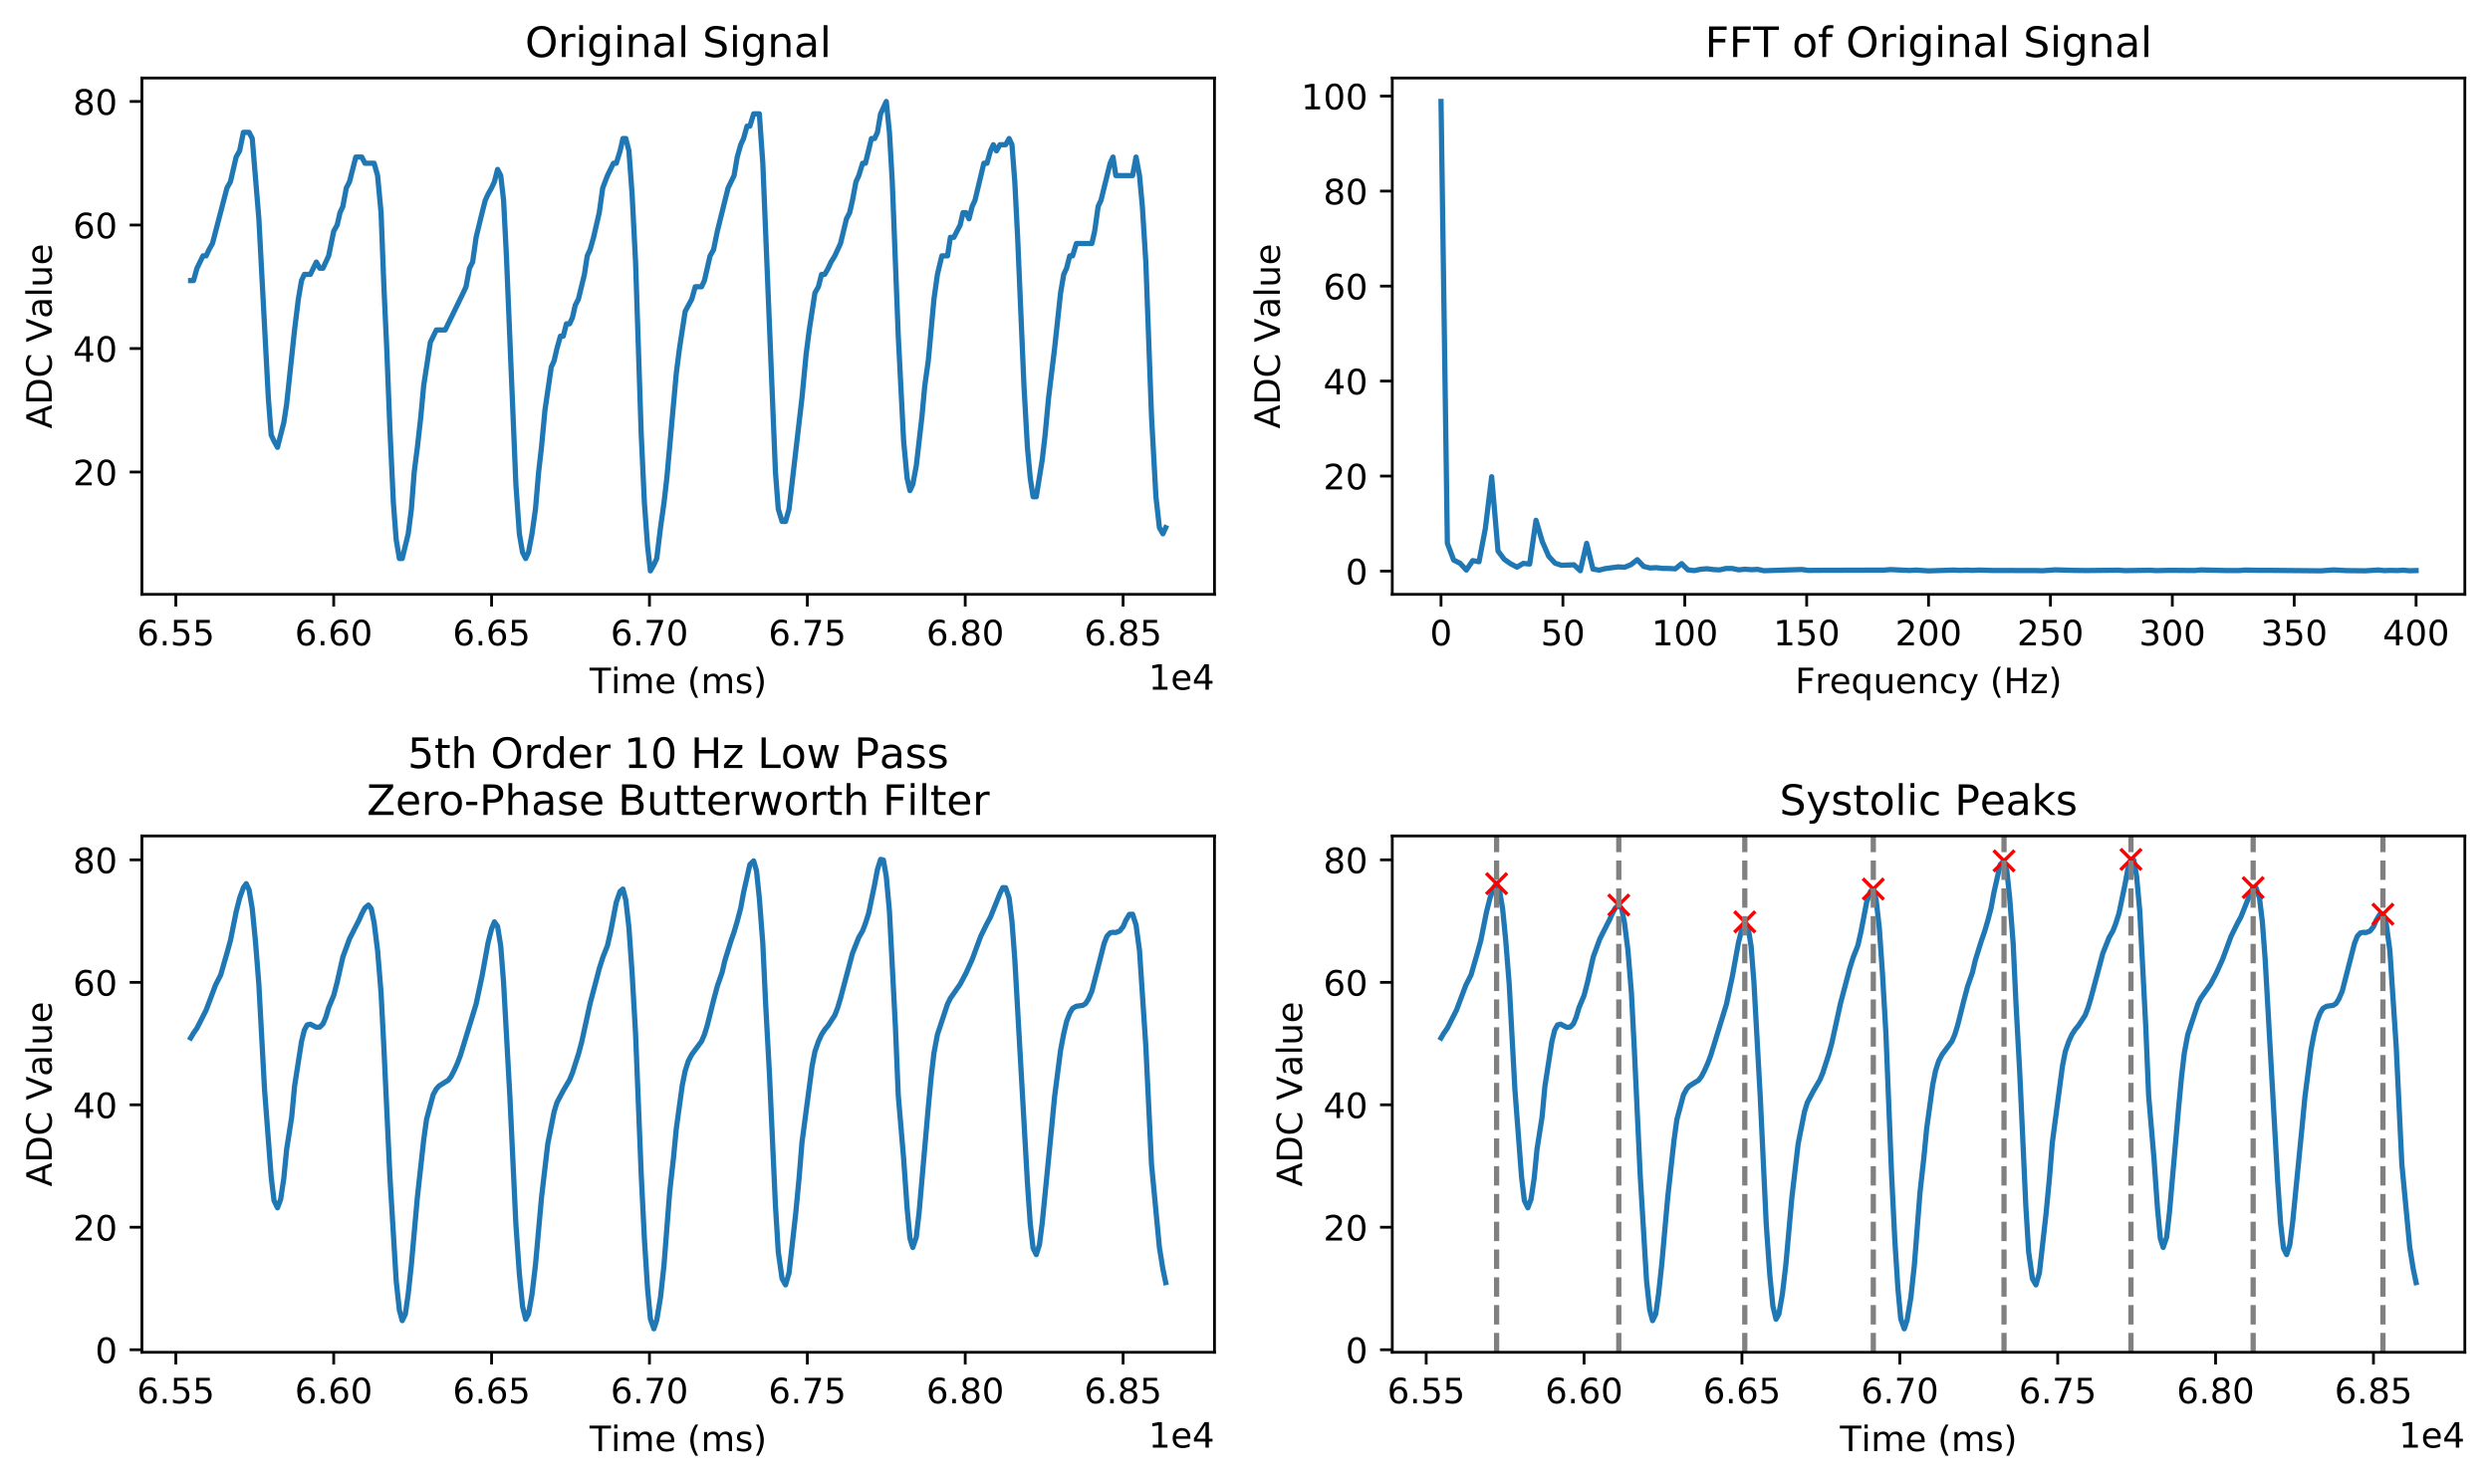 <?xml version="1.0" encoding="utf-8" standalone="no"?>
<!DOCTYPE svg PUBLIC "-//W3C//DTD SVG 1.1//EN"
  "http://www.w3.org/Graphics/SVG/1.1/DTD/svg11.dtd">
<!-- Created with matplotlib (https://matplotlib.org/) -->
<svg height="424.474pt" version="1.1" viewBox="0 0 712.433 424.474" width="712.433pt" xmlns="http://www.w3.org/2000/svg" xmlns:xlink="http://www.w3.org/1999/xlink">
 <defs>
  <style type="text/css">
*{stroke-linecap:butt;stroke-linejoin:round;}
  </style>
 </defs>
 <g id="figure_1">
  <g id="patch_1">
   <path d="M 0 424.474 
L 712.433 424.474 
L 712.433 0 
L 0 0 
z
" style="fill:#ffffff;"/>
  </g>
  <g id="axes_1">
   <g id="patch_2">
    <path d="M 40.603 170.054 
L 347.483 170.054 
L 347.483 22.318 
L 40.603 22.318 
z
" style="fill:#ffffff;"/>
   </g>
   <g id="matplotlib.axis_1">
    <g id="xtick_1">
     <g id="line2d_1">
      <defs>
       <path d="M 0 0 
L 0 3.5 
" id="mfec537178e" style="stroke:#000000;stroke-width:0.8;"/>
      </defs>
      <g>
       <use style="stroke:#000000;stroke-width:0.8;" x="50.306" xlink:href="#mfec537178e" y="170.054"/>
      </g>
     </g>
     <g id="text_1">
      <!-- 6.55 -->
      <defs>
       <path d="M 33.016 40.375 
Q 26.375 40.375 22.484 35.828 
Q 18.609 31.297 18.609 23.391 
Q 18.609 15.531 22.484 10.953 
Q 26.375 6.391 33.016 6.391 
Q 39.656 6.391 43.531 10.953 
Q 47.406 15.531 47.406 23.391 
Q 47.406 31.297 43.531 35.828 
Q 39.656 40.375 33.016 40.375 
z
M 52.594 71.297 
L 52.594 62.312 
Q 48.875 64.062 45.094 64.984 
Q 41.312 65.922 37.594 65.922 
Q 27.828 65.922 22.672 59.328 
Q 17.531 52.734 16.797 39.406 
Q 19.672 43.656 24.016 45.922 
Q 28.375 48.188 33.594 48.188 
Q 44.578 48.188 50.953 41.516 
Q 57.328 34.859 57.328 23.391 
Q 57.328 12.156 50.688 5.359 
Q 44.047 -1.422 33.016 -1.422 
Q 20.359 -1.422 13.672 8.266 
Q 6.984 17.969 6.984 36.375 
Q 6.984 53.656 15.188 63.938 
Q 23.391 74.219 37.203 74.219 
Q 40.922 74.219 44.703 73.484 
Q 48.484 72.75 52.594 71.297 
z
" id="DejaVuSans-54"/>
       <path d="M 10.688 12.406 
L 21 12.406 
L 21 0 
L 10.688 0 
z
" id="DejaVuSans-46"/>
       <path d="M 10.797 72.906 
L 49.516 72.906 
L 49.516 64.594 
L 19.828 64.594 
L 19.828 46.734 
Q 21.969 47.469 24.109 47.828 
Q 26.266 48.188 28.422 48.188 
Q 40.625 48.188 47.75 41.5 
Q 54.891 34.812 54.891 23.391 
Q 54.891 11.625 47.562 5.094 
Q 40.234 -1.422 26.906 -1.422 
Q 22.312 -1.422 17.547 -0.641 
Q 12.797 0.141 7.719 1.703 
L 7.719 11.625 
Q 12.109 9.234 16.797 8.062 
Q 21.484 6.891 26.703 6.891 
Q 35.156 6.891 40.078 11.328 
Q 45.016 15.766 45.016 23.391 
Q 45.016 31 40.078 35.438 
Q 35.156 39.891 26.703 39.891 
Q 22.75 39.891 18.812 39.016 
Q 14.891 38.141 10.797 36.281 
z
" id="DejaVuSans-53"/>
      </defs>
      <g transform="translate(39.173 184.653)scale(0.1 -0.1)">
       <use xlink:href="#DejaVuSans-54"/>
       <use x="63.623" xlink:href="#DejaVuSans-46"/>
       <use x="95.41" xlink:href="#DejaVuSans-53"/>
       <use x="159.033" xlink:href="#DejaVuSans-53"/>
      </g>
     </g>
    </g>
    <g id="xtick_2">
     <g id="line2d_2">
      <g>
       <use style="stroke:#000000;stroke-width:0.8;" x="95.478" xlink:href="#mfec537178e" y="170.054"/>
      </g>
     </g>
     <g id="text_2">
      <!-- 6.60 -->
      <defs>
       <path d="M 31.781 66.406 
Q 24.172 66.406 20.328 58.906 
Q 16.5 51.422 16.5 36.375 
Q 16.5 21.391 20.328 13.891 
Q 24.172 6.391 31.781 6.391 
Q 39.453 6.391 43.281 13.891 
Q 47.125 21.391 47.125 36.375 
Q 47.125 51.422 43.281 58.906 
Q 39.453 66.406 31.781 66.406 
z
M 31.781 74.219 
Q 44.047 74.219 50.516 64.516 
Q 56.984 54.828 56.984 36.375 
Q 56.984 17.969 50.516 8.266 
Q 44.047 -1.422 31.781 -1.422 
Q 19.531 -1.422 13.062 8.266 
Q 6.594 17.969 6.594 36.375 
Q 6.594 54.828 13.062 64.516 
Q 19.531 74.219 31.781 74.219 
z
" id="DejaVuSans-48"/>
      </defs>
      <g transform="translate(84.345 184.653)scale(0.1 -0.1)">
       <use xlink:href="#DejaVuSans-54"/>
       <use x="63.623" xlink:href="#DejaVuSans-46"/>
       <use x="95.41" xlink:href="#DejaVuSans-54"/>
       <use x="159.033" xlink:href="#DejaVuSans-48"/>
      </g>
     </g>
    </g>
    <g id="xtick_3">
     <g id="line2d_3">
      <g>
       <use style="stroke:#000000;stroke-width:0.8;" x="140.65" xlink:href="#mfec537178e" y="170.054"/>
      </g>
     </g>
     <g id="text_3">
      <!-- 6.65 -->
      <g transform="translate(129.517 184.653)scale(0.1 -0.1)">
       <use xlink:href="#DejaVuSans-54"/>
       <use x="63.623" xlink:href="#DejaVuSans-46"/>
       <use x="95.41" xlink:href="#DejaVuSans-54"/>
       <use x="159.033" xlink:href="#DejaVuSans-53"/>
      </g>
     </g>
    </g>
    <g id="xtick_4">
     <g id="line2d_4">
      <g>
       <use style="stroke:#000000;stroke-width:0.8;" x="185.822" xlink:href="#mfec537178e" y="170.054"/>
      </g>
     </g>
     <g id="text_4">
      <!-- 6.70 -->
      <defs>
       <path d="M 8.203 72.906 
L 55.078 72.906 
L 55.078 68.703 
L 28.609 0 
L 18.312 0 
L 43.219 64.594 
L 8.203 64.594 
z
" id="DejaVuSans-55"/>
      </defs>
      <g transform="translate(174.689 184.653)scale(0.1 -0.1)">
       <use xlink:href="#DejaVuSans-54"/>
       <use x="63.623" xlink:href="#DejaVuSans-46"/>
       <use x="95.41" xlink:href="#DejaVuSans-55"/>
       <use x="159.033" xlink:href="#DejaVuSans-48"/>
      </g>
     </g>
    </g>
    <g id="xtick_5">
     <g id="line2d_5">
      <g>
       <use style="stroke:#000000;stroke-width:0.8;" x="230.994" xlink:href="#mfec537178e" y="170.054"/>
      </g>
     </g>
     <g id="text_5">
      <!-- 6.75 -->
      <g transform="translate(219.861 184.653)scale(0.1 -0.1)">
       <use xlink:href="#DejaVuSans-54"/>
       <use x="63.623" xlink:href="#DejaVuSans-46"/>
       <use x="95.41" xlink:href="#DejaVuSans-55"/>
       <use x="159.033" xlink:href="#DejaVuSans-53"/>
      </g>
     </g>
    </g>
    <g id="xtick_6">
     <g id="line2d_6">
      <g>
       <use style="stroke:#000000;stroke-width:0.8;" x="276.166" xlink:href="#mfec537178e" y="170.054"/>
      </g>
     </g>
     <g id="text_6">
      <!-- 6.80 -->
      <defs>
       <path d="M 31.781 34.625 
Q 24.75 34.625 20.719 30.859 
Q 16.703 27.094 16.703 20.516 
Q 16.703 13.922 20.719 10.156 
Q 24.75 6.391 31.781 6.391 
Q 38.812 6.391 42.859 10.172 
Q 46.922 13.969 46.922 20.516 
Q 46.922 27.094 42.891 30.859 
Q 38.875 34.625 31.781 34.625 
z
M 21.922 38.812 
Q 15.578 40.375 12.031 44.719 
Q 8.5 49.078 8.5 55.328 
Q 8.5 64.062 14.719 69.141 
Q 20.953 74.219 31.781 74.219 
Q 42.672 74.219 48.875 69.141 
Q 55.078 64.062 55.078 55.328 
Q 55.078 49.078 51.531 44.719 
Q 48 40.375 41.703 38.812 
Q 48.828 37.156 52.797 32.312 
Q 56.781 27.484 56.781 20.516 
Q 56.781 9.906 50.312 4.234 
Q 43.844 -1.422 31.781 -1.422 
Q 19.734 -1.422 13.25 4.234 
Q 6.781 9.906 6.781 20.516 
Q 6.781 27.484 10.781 32.312 
Q 14.797 37.156 21.922 38.812 
z
M 18.312 54.391 
Q 18.312 48.734 21.844 45.562 
Q 25.391 42.391 31.781 42.391 
Q 38.141 42.391 41.719 45.562 
Q 45.312 48.734 45.312 54.391 
Q 45.312 60.062 41.719 63.234 
Q 38.141 66.406 31.781 66.406 
Q 25.391 66.406 21.844 63.234 
Q 18.312 60.062 18.312 54.391 
z
" id="DejaVuSans-56"/>
      </defs>
      <g transform="translate(265.033 184.653)scale(0.1 -0.1)">
       <use xlink:href="#DejaVuSans-54"/>
       <use x="63.623" xlink:href="#DejaVuSans-46"/>
       <use x="95.41" xlink:href="#DejaVuSans-56"/>
       <use x="159.033" xlink:href="#DejaVuSans-48"/>
      </g>
     </g>
    </g>
    <g id="xtick_7">
     <g id="line2d_7">
      <g>
       <use style="stroke:#000000;stroke-width:0.8;" x="321.338" xlink:href="#mfec537178e" y="170.054"/>
      </g>
     </g>
     <g id="text_7">
      <!-- 6.85 -->
      <g transform="translate(310.205 184.653)scale(0.1 -0.1)">
       <use xlink:href="#DejaVuSans-54"/>
       <use x="63.623" xlink:href="#DejaVuSans-46"/>
       <use x="95.41" xlink:href="#DejaVuSans-56"/>
       <use x="159.033" xlink:href="#DejaVuSans-53"/>
      </g>
     </g>
    </g>
    <g id="text_8">
     <!-- Time (ms) -->
     <defs>
      <path d="M -0.297 72.906 
L 61.375 72.906 
L 61.375 64.594 
L 35.5 64.594 
L 35.5 0 
L 25.594 0 
L 25.594 64.594 
L -0.297 64.594 
z
" id="DejaVuSans-84"/>
      <path d="M 9.422 54.688 
L 18.406 54.688 
L 18.406 0 
L 9.422 0 
z
M 9.422 75.984 
L 18.406 75.984 
L 18.406 64.594 
L 9.422 64.594 
z
" id="DejaVuSans-105"/>
      <path d="M 52 44.188 
Q 55.375 50.25 60.062 53.125 
Q 64.75 56 71.094 56 
Q 79.641 56 84.281 50.016 
Q 88.922 44.047 88.922 33.016 
L 88.922 0 
L 79.891 0 
L 79.891 32.719 
Q 79.891 40.578 77.094 44.375 
Q 74.312 48.188 68.609 48.188 
Q 61.625 48.188 57.562 43.547 
Q 53.516 38.922 53.516 30.906 
L 53.516 0 
L 44.484 0 
L 44.484 32.719 
Q 44.484 40.625 41.703 44.406 
Q 38.922 48.188 33.109 48.188 
Q 26.219 48.188 22.156 43.531 
Q 18.109 38.875 18.109 30.906 
L 18.109 0 
L 9.078 0 
L 9.078 54.688 
L 18.109 54.688 
L 18.109 46.188 
Q 21.188 51.219 25.484 53.609 
Q 29.781 56 35.688 56 
Q 41.656 56 45.828 52.969 
Q 50 49.953 52 44.188 
z
" id="DejaVuSans-109"/>
      <path d="M 56.203 29.594 
L 56.203 25.203 
L 14.891 25.203 
Q 15.484 15.922 20.484 11.062 
Q 25.484 6.203 34.422 6.203 
Q 39.594 6.203 44.453 7.469 
Q 49.312 8.734 54.109 11.281 
L 54.109 2.781 
Q 49.266 0.734 44.188 -0.344 
Q 39.109 -1.422 33.891 -1.422 
Q 20.797 -1.422 13.156 6.188 
Q 5.516 13.812 5.516 26.812 
Q 5.516 40.234 12.766 48.109 
Q 20.016 56 32.328 56 
Q 43.359 56 49.781 48.891 
Q 56.203 41.797 56.203 29.594 
z
M 47.219 32.234 
Q 47.125 39.594 43.094 43.984 
Q 39.062 48.391 32.422 48.391 
Q 24.906 48.391 20.391 44.141 
Q 15.875 39.891 15.188 32.172 
z
" id="DejaVuSans-101"/>
      <path id="DejaVuSans-32"/>
      <path d="M 31 75.875 
Q 24.469 64.656 21.281 53.656 
Q 18.109 42.672 18.109 31.391 
Q 18.109 20.125 21.312 9.062 
Q 24.516 -2 31 -13.188 
L 23.188 -13.188 
Q 15.875 -1.703 12.234 9.375 
Q 8.594 20.453 8.594 31.391 
Q 8.594 42.281 12.203 53.312 
Q 15.828 64.359 23.188 75.875 
z
" id="DejaVuSans-40"/>
      <path d="M 44.281 53.078 
L 44.281 44.578 
Q 40.484 46.531 36.375 47.5 
Q 32.281 48.484 27.875 48.484 
Q 21.188 48.484 17.844 46.438 
Q 14.5 44.391 14.5 40.281 
Q 14.5 37.156 16.891 35.375 
Q 19.281 33.594 26.516 31.984 
L 29.594 31.297 
Q 39.156 29.25 43.188 25.516 
Q 47.219 21.781 47.219 15.094 
Q 47.219 7.469 41.188 3.016 
Q 35.156 -1.422 24.609 -1.422 
Q 20.219 -1.422 15.453 -0.562 
Q 10.688 0.297 5.422 2 
L 5.422 11.281 
Q 10.406 8.688 15.234 7.391 
Q 20.062 6.109 24.812 6.109 
Q 31.156 6.109 34.562 8.281 
Q 37.984 10.453 37.984 14.406 
Q 37.984 18.062 35.516 20.016 
Q 33.062 21.969 24.703 23.781 
L 21.578 24.516 
Q 13.234 26.266 9.516 29.906 
Q 5.812 33.547 5.812 39.891 
Q 5.812 47.609 11.281 51.797 
Q 16.75 56 26.812 56 
Q 31.781 56 36.172 55.266 
Q 40.578 54.547 44.281 53.078 
z
" id="DejaVuSans-115"/>
      <path d="M 8.016 75.875 
L 15.828 75.875 
Q 23.141 64.359 26.781 53.312 
Q 30.422 42.281 30.422 31.391 
Q 30.422 20.453 26.781 9.375 
Q 23.141 -1.703 15.828 -13.188 
L 8.016 -13.188 
Q 14.5 -2 17.703 9.062 
Q 20.906 20.125 20.906 31.391 
Q 20.906 42.672 17.703 53.656 
Q 14.5 64.656 8.016 75.875 
z
" id="DejaVuSans-41"/>
     </defs>
     <g transform="translate(168.69 198.331)scale(0.1 -0.1)">
      <use xlink:href="#DejaVuSans-84"/>
      <use x="61.037" xlink:href="#DejaVuSans-105"/>
      <use x="88.82" xlink:href="#DejaVuSans-109"/>
      <use x="186.232" xlink:href="#DejaVuSans-101"/>
      <use x="247.756" xlink:href="#DejaVuSans-32"/>
      <use x="279.543" xlink:href="#DejaVuSans-40"/>
      <use x="318.557" xlink:href="#DejaVuSans-109"/>
      <use x="415.969" xlink:href="#DejaVuSans-115"/>
      <use x="468.068" xlink:href="#DejaVuSans-41"/>
     </g>
    </g>
    <g id="text_9">
     <!-- 1e4 -->
     <defs>
      <path d="M 12.406 8.297 
L 28.516 8.297 
L 28.516 63.922 
L 10.984 60.406 
L 10.984 69.391 
L 28.422 72.906 
L 38.281 72.906 
L 38.281 8.297 
L 54.391 8.297 
L 54.391 0 
L 12.406 0 
z
" id="DejaVuSans-49"/>
      <path d="M 37.797 64.312 
L 12.891 25.391 
L 37.797 25.391 
z
M 35.203 72.906 
L 47.609 72.906 
L 47.609 25.391 
L 58.016 25.391 
L 58.016 17.188 
L 47.609 17.188 
L 47.609 0 
L 37.797 0 
L 37.797 17.188 
L 4.891 17.188 
L 4.891 26.703 
z
" id="DejaVuSans-52"/>
     </defs>
     <g transform="translate(328.605 197.331)scale(0.1 -0.1)">
      <use xlink:href="#DejaVuSans-49"/>
      <use x="63.623" xlink:href="#DejaVuSans-101"/>
      <use x="125.146" xlink:href="#DejaVuSans-52"/>
     </g>
    </g>
   </g>
   <g id="matplotlib.axis_2">
    <g id="ytick_1">
     <g id="line2d_8">
      <defs>
       <path d="M 0 0 
L -3.5 0 
" id="m05ddc728d0" style="stroke:#000000;stroke-width:0.8;"/>
      </defs>
      <g>
       <use style="stroke:#000000;stroke-width:0.8;" x="40.603" xlink:href="#m05ddc728d0" y="135.064"/>
      </g>
     </g>
     <g id="text_10">
      <!-- 20 -->
      <defs>
       <path d="M 19.188 8.297 
L 53.609 8.297 
L 53.609 0 
L 7.328 0 
L 7.328 8.297 
Q 12.938 14.109 22.625 23.891 
Q 32.328 33.688 34.812 36.531 
Q 39.547 41.844 41.422 45.531 
Q 43.312 49.219 43.312 52.781 
Q 43.312 58.594 39.234 62.25 
Q 35.156 65.922 28.609 65.922 
Q 23.969 65.922 18.812 64.312 
Q 13.672 62.703 7.812 59.422 
L 7.812 69.391 
Q 13.766 71.781 18.938 73 
Q 24.125 74.219 28.422 74.219 
Q 39.75 74.219 46.484 68.547 
Q 53.219 62.891 53.219 53.422 
Q 53.219 48.922 51.531 44.891 
Q 49.859 40.875 45.406 35.406 
Q 44.188 33.984 37.641 27.219 
Q 31.109 20.453 19.188 8.297 
z
" id="DejaVuSans-50"/>
      </defs>
      <g transform="translate(20.878 138.863)scale(0.1 -0.1)">
       <use xlink:href="#DejaVuSans-50"/>
       <use x="63.623" xlink:href="#DejaVuSans-48"/>
      </g>
     </g>
    </g>
    <g id="ytick_2">
     <g id="line2d_9">
      <g>
       <use style="stroke:#000000;stroke-width:0.8;" x="40.603" xlink:href="#m05ddc728d0" y="99.72"/>
      </g>
     </g>
     <g id="text_11">
      <!-- 40 -->
      <g transform="translate(20.878 103.52)scale(0.1 -0.1)">
       <use xlink:href="#DejaVuSans-52"/>
       <use x="63.623" xlink:href="#DejaVuSans-48"/>
      </g>
     </g>
    </g>
    <g id="ytick_3">
     <g id="line2d_10">
      <g>
       <use style="stroke:#000000;stroke-width:0.8;" x="40.603" xlink:href="#m05ddc728d0" y="64.377"/>
      </g>
     </g>
     <g id="text_12">
      <!-- 60 -->
      <g transform="translate(20.878 68.176)scale(0.1 -0.1)">
       <use xlink:href="#DejaVuSans-54"/>
       <use x="63.623" xlink:href="#DejaVuSans-48"/>
      </g>
     </g>
    </g>
    <g id="ytick_4">
     <g id="line2d_11">
      <g>
       <use style="stroke:#000000;stroke-width:0.8;" x="40.603" xlink:href="#m05ddc728d0" y="29.033"/>
      </g>
     </g>
     <g id="text_13">
      <!-- 80 -->
      <g transform="translate(20.878 32.833)scale(0.1 -0.1)">
       <use xlink:href="#DejaVuSans-56"/>
       <use x="63.623" xlink:href="#DejaVuSans-48"/>
      </g>
     </g>
    </g>
    <g id="text_14">
     <!-- ADC Value -->
     <defs>
      <path d="M 34.188 63.188 
L 20.797 26.906 
L 47.609 26.906 
z
M 28.609 72.906 
L 39.797 72.906 
L 67.578 0 
L 57.328 0 
L 50.688 18.703 
L 17.828 18.703 
L 11.188 0 
L 0.781 0 
z
" id="DejaVuSans-65"/>
      <path d="M 19.672 64.797 
L 19.672 8.109 
L 31.594 8.109 
Q 46.688 8.109 53.688 14.938 
Q 60.688 21.781 60.688 36.531 
Q 60.688 51.172 53.688 57.984 
Q 46.688 64.797 31.594 64.797 
z
M 9.812 72.906 
L 30.078 72.906 
Q 51.266 72.906 61.172 64.094 
Q 71.094 55.281 71.094 36.531 
Q 71.094 17.672 61.125 8.828 
Q 51.172 0 30.078 0 
L 9.812 0 
z
" id="DejaVuSans-68"/>
      <path d="M 64.406 67.281 
L 64.406 56.891 
Q 59.422 61.531 53.781 63.812 
Q 48.141 66.109 41.797 66.109 
Q 29.297 66.109 22.656 58.469 
Q 16.016 50.828 16.016 36.375 
Q 16.016 21.969 22.656 14.328 
Q 29.297 6.688 41.797 6.688 
Q 48.141 6.688 53.781 8.984 
Q 59.422 11.281 64.406 15.922 
L 64.406 5.609 
Q 59.234 2.094 53.438 0.328 
Q 47.656 -1.422 41.219 -1.422 
Q 24.656 -1.422 15.125 8.703 
Q 5.609 18.844 5.609 36.375 
Q 5.609 53.953 15.125 64.078 
Q 24.656 74.219 41.219 74.219 
Q 47.75 74.219 53.531 72.484 
Q 59.328 70.75 64.406 67.281 
z
" id="DejaVuSans-67"/>
      <path d="M 28.609 0 
L 0.781 72.906 
L 11.078 72.906 
L 34.188 11.531 
L 57.328 72.906 
L 67.578 72.906 
L 39.797 0 
z
" id="DejaVuSans-86"/>
      <path d="M 34.281 27.484 
Q 23.391 27.484 19.188 25 
Q 14.984 22.516 14.984 16.5 
Q 14.984 11.719 18.141 8.906 
Q 21.297 6.109 26.703 6.109 
Q 34.188 6.109 38.703 11.406 
Q 43.219 16.703 43.219 25.484 
L 43.219 27.484 
z
M 52.203 31.203 
L 52.203 0 
L 43.219 0 
L 43.219 8.297 
Q 40.141 3.328 35.547 0.953 
Q 30.953 -1.422 24.312 -1.422 
Q 15.922 -1.422 10.953 3.297 
Q 6 8.016 6 15.922 
Q 6 25.141 12.172 29.828 
Q 18.359 34.516 30.609 34.516 
L 43.219 34.516 
L 43.219 35.406 
Q 43.219 41.609 39.141 45 
Q 35.062 48.391 27.688 48.391 
Q 23 48.391 18.547 47.266 
Q 14.109 46.141 10.016 43.891 
L 10.016 52.203 
Q 14.938 54.109 19.578 55.047 
Q 24.219 56 28.609 56 
Q 40.484 56 46.344 49.844 
Q 52.203 43.703 52.203 31.203 
z
" id="DejaVuSans-97"/>
      <path d="M 9.422 75.984 
L 18.406 75.984 
L 18.406 0 
L 9.422 0 
z
" id="DejaVuSans-108"/>
      <path d="M 8.5 21.578 
L 8.5 54.688 
L 17.484 54.688 
L 17.484 21.922 
Q 17.484 14.156 20.5 10.266 
Q 23.531 6.391 29.594 6.391 
Q 36.859 6.391 41.078 11.031 
Q 45.312 15.672 45.312 23.688 
L 45.312 54.688 
L 54.297 54.688 
L 54.297 0 
L 45.312 0 
L 45.312 8.406 
Q 42.047 3.422 37.719 1 
Q 33.406 -1.422 27.688 -1.422 
Q 18.266 -1.422 13.375 4.438 
Q 8.5 10.297 8.5 21.578 
z
M 31.109 56 
z
" id="DejaVuSans-117"/>
     </defs>
     <g transform="translate(14.798 122.65)rotate(-90)scale(0.1 -0.1)">
      <use xlink:href="#DejaVuSans-65"/>
      <use x="68.408" xlink:href="#DejaVuSans-68"/>
      <use x="145.41" xlink:href="#DejaVuSans-67"/>
      <use x="215.234" xlink:href="#DejaVuSans-32"/>
      <use x="247.021" xlink:href="#DejaVuSans-86"/>
      <use x="315.32" xlink:href="#DejaVuSans-97"/>
      <use x="376.6" xlink:href="#DejaVuSans-108"/>
      <use x="404.383" xlink:href="#DejaVuSans-117"/>
      <use x="467.762" xlink:href="#DejaVuSans-101"/>
     </g>
    </g>
   </g>
   <g id="line2d_12">
    <path clip-path="url(#p80791d1ec8)" d="M 54.552 80.282 
L 55.365 80.282 
L 56.359 76.747 
L 58.076 73.213 
L 58.979 73.213 
L 59.792 71.446 
L 60.786 69.678 
L 64.942 53.774 
L 65.936 52.007 
L 67.562 44.938 
L 68.556 43.171 
L 69.64 37.869 
L 71.266 37.869 
L 72.169 39.636 
L 74.066 62.61 
L 76.777 113.858 
L 77.59 124.461 
L 78.403 126.228 
L 79.397 127.995 
L 81.204 120.927 
L 82.017 115.625 
L 84.275 94.419 
L 85.359 85.583 
L 86.263 80.282 
L 87.076 78.514 
L 88.793 78.514 
L 90.509 74.98 
L 91.503 76.747 
L 92.406 76.747 
L 94.032 73.213 
L 95.478 66.144 
L 96.472 64.377 
L 97.285 60.843 
L 98.098 59.075 
L 99.092 53.774 
L 99.995 52.007 
L 101.802 44.938 
L 103.519 44.938 
L 104.422 46.705 
L 107.042 46.705 
L 108.036 50.24 
L 109.03 60.843 
L 109.843 82.049 
L 110.656 99.72 
L 111.559 122.694 
L 112.553 143.9 
L 113.366 154.503 
L 114.27 159.804 
L 115.083 159.804 
L 116.799 152.736 
L 117.703 145.667 
L 118.516 135.064 
L 119.419 127.995 
L 120.413 119.159 
L 121.226 110.324 
L 123.123 97.953 
L 124.84 94.419 
L 127.369 94.419 
L 129.086 90.885 
L 130.802 87.35 
L 132.519 83.816 
L 133.332 82.049 
L 134.326 76.747 
L 135.229 74.98 
L 136.223 67.911 
L 137.94 60.843 
L 138.843 57.308 
L 139.656 55.541 
L 140.65 53.774 
L 141.463 52.007 
L 142.366 48.472 
L 143.27 50.24 
L 144.083 57.308 
L 144.896 73.213 
L 147.606 138.598 
L 148.6 152.736 
L 149.504 158.037 
L 150.407 159.804 
L 151.22 158.037 
L 152.214 152.736 
L 153.208 145.667 
L 154.111 135.064 
L 154.924 127.995 
L 155.918 117.392 
L 157.725 105.022 
L 158.538 103.255 
L 159.351 99.72 
L 160.345 96.186 
L 161.158 96.186 
L 162.061 92.652 
L 162.965 92.652 
L 163.778 90.885 
L 164.591 87.35 
L 165.494 85.583 
L 167.211 78.514 
L 168.024 73.213 
L 168.837 71.446 
L 169.831 67.911 
L 171.457 60.843 
L 172.451 53.774 
L 173.806 50.24 
L 175.523 46.705 
L 176.336 46.705 
L 177.42 43.171 
L 178.233 39.636 
L 179.046 39.636 
L 179.949 43.171 
L 180.853 55.541 
L 181.847 74.98 
L 183.473 124.461 
L 184.376 143.9 
L 185.28 156.27 
L 186.093 163.339 
L 187.087 161.572 
L 187.9 159.804 
L 188.984 150.969 
L 189.978 143.9 
L 190.791 136.831 
L 193.501 106.789 
L 194.405 99.72 
L 196.031 89.117 
L 197.928 85.583 
L 198.922 82.049 
L 200.729 82.049 
L 201.542 80.282 
L 203.168 73.213 
L 204.162 71.446 
L 205.246 66.144 
L 208.317 53.774 
L 210.034 50.24 
L 210.937 44.938 
L 211.931 41.404 
L 212.744 39.636 
L 213.738 36.102 
L 214.551 36.102 
L 215.635 32.568 
L 217.261 32.568 
L 218.255 46.705 
L 221.869 135.064 
L 222.682 145.667 
L 223.766 149.201 
L 224.76 149.201 
L 225.754 145.667 
L 229.458 113.858 
L 230.632 101.488 
L 231.536 94.419 
L 233.162 83.816 
L 234.156 82.049 
L 235.059 78.514 
L 235.963 78.514 
L 236.956 76.747 
L 237.77 74.98 
L 238.854 73.213 
L 240.48 69.678 
L 242.196 62.61 
L 243.1 60.843 
L 243.913 57.308 
L 244.907 52.007 
L 245.72 50.24 
L 246.804 46.705 
L 247.617 46.705 
L 249.334 39.636 
L 250.237 39.636 
L 251.05 37.869 
L 251.954 32.568 
L 253.58 29.033 
L 254.483 37.869 
L 255.296 52.007 
L 257.013 96.186 
L 258.549 126.228 
L 259.542 136.831 
L 260.356 140.366 
L 261.169 138.598 
L 262.162 133.297 
L 263.789 119.159 
L 264.602 110.324 
L 265.595 103.255 
L 267.222 85.583 
L 268.215 78.514 
L 269.48 73.213 
L 271.106 73.213 
L 271.92 67.911 
L 272.913 67.911 
L 274.72 64.377 
L 275.533 60.843 
L 276.346 60.843 
L 277.25 62.61 
L 278.153 59.075 
L 278.966 57.308 
L 281.496 46.705 
L 282.399 46.705 
L 283.393 43.171 
L 284.206 41.404 
L 285.11 43.171 
L 286.104 41.404 
L 287.73 41.404 
L 288.723 39.636 
L 289.537 41.404 
L 290.35 52.007 
L 291.163 67.911 
L 292.97 110.324 
L 293.963 127.995 
L 294.777 136.831 
L 295.59 142.133 
L 296.493 142.133 
L 298.21 131.53 
L 299.023 124.461 
L 300.016 113.858 
L 301.733 99.72 
L 303.45 83.816 
L 304.353 78.514 
L 305.166 76.747 
L 306.07 73.213 
L 306.883 73.213 
L 307.967 69.678 
L 312.394 69.678 
L 313.207 66.144 
L 314.2 59.075 
L 315.014 57.308 
L 317.634 46.705 
L 318.447 44.938 
L 319.26 50.24 
L 324.048 50.24 
L 325.042 44.938 
L 326.035 50.24 
L 326.849 59.075 
L 327.842 74.98 
L 329.469 119.159 
L 330.733 142.133 
L 331.727 150.969 
L 332.721 152.736 
L 333.534 150.969 
L 333.534 150.969 
" style="fill:none;stroke:#1f77b4;stroke-linecap:square;stroke-width:1.5;"/>
   </g>
   <g id="patch_3">
    <path d="M 40.603 170.054 
L 40.603 22.318 
" style="fill:none;stroke:#000000;stroke-linecap:square;stroke-linejoin:miter;stroke-width:0.8;"/>
   </g>
   <g id="patch_4">
    <path d="M 347.483 170.054 
L 347.483 22.318 
" style="fill:none;stroke:#000000;stroke-linecap:square;stroke-linejoin:miter;stroke-width:0.8;"/>
   </g>
   <g id="patch_5">
    <path d="M 40.603 170.054 
L 347.483 170.054 
" style="fill:none;stroke:#000000;stroke-linecap:square;stroke-linejoin:miter;stroke-width:0.8;"/>
   </g>
   <g id="patch_6">
    <path d="M 40.603 22.318 
L 347.483 22.318 
" style="fill:none;stroke:#000000;stroke-linecap:square;stroke-linejoin:miter;stroke-width:0.8;"/>
   </g>
   <g id="text_15">
    <!-- Original Signal -->
    <defs>
     <path d="M 39.406 66.219 
Q 28.656 66.219 22.328 58.203 
Q 16.016 50.203 16.016 36.375 
Q 16.016 22.609 22.328 14.594 
Q 28.656 6.594 39.406 6.594 
Q 50.141 6.594 56.422 14.594 
Q 62.703 22.609 62.703 36.375 
Q 62.703 50.203 56.422 58.203 
Q 50.141 66.219 39.406 66.219 
z
M 39.406 74.219 
Q 54.734 74.219 63.906 63.938 
Q 73.094 53.656 73.094 36.375 
Q 73.094 19.141 63.906 8.859 
Q 54.734 -1.422 39.406 -1.422 
Q 24.031 -1.422 14.812 8.828 
Q 5.609 19.094 5.609 36.375 
Q 5.609 53.656 14.812 63.938 
Q 24.031 74.219 39.406 74.219 
z
" id="DejaVuSans-79"/>
     <path d="M 41.109 46.297 
Q 39.594 47.172 37.812 47.578 
Q 36.031 48 33.891 48 
Q 26.266 48 22.188 43.047 
Q 18.109 38.094 18.109 28.812 
L 18.109 0 
L 9.078 0 
L 9.078 54.688 
L 18.109 54.688 
L 18.109 46.188 
Q 20.953 51.172 25.484 53.578 
Q 30.031 56 36.531 56 
Q 37.453 56 38.578 55.875 
Q 39.703 55.766 41.062 55.516 
z
" id="DejaVuSans-114"/>
     <path d="M 45.406 27.984 
Q 45.406 37.75 41.375 43.109 
Q 37.359 48.484 30.078 48.484 
Q 22.859 48.484 18.828 43.109 
Q 14.797 37.75 14.797 27.984 
Q 14.797 18.266 18.828 12.891 
Q 22.859 7.516 30.078 7.516 
Q 37.359 7.516 41.375 12.891 
Q 45.406 18.266 45.406 27.984 
z
M 54.391 6.781 
Q 54.391 -7.172 48.188 -13.984 
Q 42 -20.797 29.203 -20.797 
Q 24.469 -20.797 20.266 -20.094 
Q 16.062 -19.391 12.109 -17.922 
L 12.109 -9.188 
Q 16.062 -11.328 19.922 -12.344 
Q 23.781 -13.375 27.781 -13.375 
Q 36.625 -13.375 41.016 -8.766 
Q 45.406 -4.156 45.406 5.172 
L 45.406 9.625 
Q 42.625 4.781 38.281 2.391 
Q 33.938 0 27.875 0 
Q 17.828 0 11.672 7.656 
Q 5.516 15.328 5.516 27.984 
Q 5.516 40.672 11.672 48.328 
Q 17.828 56 27.875 56 
Q 33.938 56 38.281 53.609 
Q 42.625 51.219 45.406 46.391 
L 45.406 54.688 
L 54.391 54.688 
z
" id="DejaVuSans-103"/>
     <path d="M 54.891 33.016 
L 54.891 0 
L 45.906 0 
L 45.906 32.719 
Q 45.906 40.484 42.875 44.328 
Q 39.844 48.188 33.797 48.188 
Q 26.516 48.188 22.312 43.547 
Q 18.109 38.922 18.109 30.906 
L 18.109 0 
L 9.078 0 
L 9.078 54.688 
L 18.109 54.688 
L 18.109 46.188 
Q 21.344 51.125 25.703 53.562 
Q 30.078 56 35.797 56 
Q 45.219 56 50.047 50.172 
Q 54.891 44.344 54.891 33.016 
z
" id="DejaVuSans-110"/>
     <path d="M 53.516 70.516 
L 53.516 60.891 
Q 47.906 63.578 42.922 64.891 
Q 37.938 66.219 33.297 66.219 
Q 25.25 66.219 20.875 63.094 
Q 16.5 59.969 16.5 54.203 
Q 16.5 49.359 19.406 46.891 
Q 22.312 44.438 30.422 42.922 
L 36.375 41.703 
Q 47.406 39.594 52.656 34.297 
Q 57.906 29 57.906 20.125 
Q 57.906 9.516 50.797 4.047 
Q 43.703 -1.422 29.984 -1.422 
Q 24.812 -1.422 18.969 -0.25 
Q 13.141 0.922 6.891 3.219 
L 6.891 13.375 
Q 12.891 10.016 18.656 8.297 
Q 24.422 6.594 29.984 6.594 
Q 38.422 6.594 43.016 9.906 
Q 47.609 13.234 47.609 19.391 
Q 47.609 24.75 44.312 27.781 
Q 41.016 30.812 33.5 32.328 
L 27.484 33.5 
Q 16.453 35.688 11.516 40.375 
Q 6.594 45.062 6.594 53.422 
Q 6.594 63.094 13.406 68.656 
Q 20.219 74.219 32.172 74.219 
Q 37.312 74.219 42.625 73.281 
Q 47.953 72.359 53.516 70.516 
z
" id="DejaVuSans-83"/>
    </defs>
    <g transform="translate(150.226 16.318)scale(0.12 -0.12)">
     <use xlink:href="#DejaVuSans-79"/>
     <use x="78.711" xlink:href="#DejaVuSans-114"/>
     <use x="119.824" xlink:href="#DejaVuSans-105"/>
     <use x="147.607" xlink:href="#DejaVuSans-103"/>
     <use x="211.084" xlink:href="#DejaVuSans-105"/>
     <use x="238.867" xlink:href="#DejaVuSans-110"/>
     <use x="302.246" xlink:href="#DejaVuSans-97"/>
     <use x="363.525" xlink:href="#DejaVuSans-108"/>
     <use x="391.309" xlink:href="#DejaVuSans-32"/>
     <use x="423.096" xlink:href="#DejaVuSans-83"/>
     <use x="486.572" xlink:href="#DejaVuSans-105"/>
     <use x="514.355" xlink:href="#DejaVuSans-103"/>
     <use x="577.832" xlink:href="#DejaVuSans-110"/>
     <use x="641.211" xlink:href="#DejaVuSans-97"/>
     <use x="702.49" xlink:href="#DejaVuSans-108"/>
    </g>
   </g>
  </g>
  <g id="axes_2">
   <g id="patch_7">
    <path d="M 398.353 170.054 
L 705.233 170.054 
L 705.233 22.318 
L 398.353 22.318 
z
" style="fill:#ffffff;"/>
   </g>
   <g id="matplotlib.axis_3">
    <g id="xtick_8">
     <g id="line2d_13">
      <g>
       <use style="stroke:#000000;stroke-width:0.8;" x="412.302" xlink:href="#mfec537178e" y="170.054"/>
      </g>
     </g>
     <g id="text_16">
      <!-- 0 -->
      <g transform="translate(409.121 184.653)scale(0.1 -0.1)">
       <use xlink:href="#DejaVuSans-48"/>
      </g>
     </g>
    </g>
    <g id="xtick_9">
     <g id="line2d_14">
      <g>
       <use style="stroke:#000000;stroke-width:0.8;" x="447.175" xlink:href="#mfec537178e" y="170.054"/>
      </g>
     </g>
     <g id="text_17">
      <!-- 50 -->
      <g transform="translate(440.812 184.653)scale(0.1 -0.1)">
       <use xlink:href="#DejaVuSans-53"/>
       <use x="63.623" xlink:href="#DejaVuSans-48"/>
      </g>
     </g>
    </g>
    <g id="xtick_10">
     <g id="line2d_15">
      <g>
       <use style="stroke:#000000;stroke-width:0.8;" x="482.048" xlink:href="#mfec537178e" y="170.054"/>
      </g>
     </g>
     <g id="text_18">
      <!-- 100 -->
      <g transform="translate(472.504 184.653)scale(0.1 -0.1)">
       <use xlink:href="#DejaVuSans-49"/>
       <use x="63.623" xlink:href="#DejaVuSans-48"/>
       <use x="127.246" xlink:href="#DejaVuSans-48"/>
      </g>
     </g>
    </g>
    <g id="xtick_11">
     <g id="line2d_16">
      <g>
       <use style="stroke:#000000;stroke-width:0.8;" x="516.92" xlink:href="#mfec537178e" y="170.054"/>
      </g>
     </g>
     <g id="text_19">
      <!-- 150 -->
      <g transform="translate(507.377 184.653)scale(0.1 -0.1)">
       <use xlink:href="#DejaVuSans-49"/>
       <use x="63.623" xlink:href="#DejaVuSans-53"/>
       <use x="127.246" xlink:href="#DejaVuSans-48"/>
      </g>
     </g>
    </g>
    <g id="xtick_12">
     <g id="line2d_17">
      <g>
       <use style="stroke:#000000;stroke-width:0.8;" x="551.793" xlink:href="#mfec537178e" y="170.054"/>
      </g>
     </g>
     <g id="text_20">
      <!-- 200 -->
      <g transform="translate(542.249 184.653)scale(0.1 -0.1)">
       <use xlink:href="#DejaVuSans-50"/>
       <use x="63.623" xlink:href="#DejaVuSans-48"/>
       <use x="127.246" xlink:href="#DejaVuSans-48"/>
      </g>
     </g>
    </g>
    <g id="xtick_13">
     <g id="line2d_18">
      <g>
       <use style="stroke:#000000;stroke-width:0.8;" x="586.666" xlink:href="#mfec537178e" y="170.054"/>
      </g>
     </g>
     <g id="text_21">
      <!-- 250 -->
      <g transform="translate(577.122 184.653)scale(0.1 -0.1)">
       <use xlink:href="#DejaVuSans-50"/>
       <use x="63.623" xlink:href="#DejaVuSans-53"/>
       <use x="127.246" xlink:href="#DejaVuSans-48"/>
      </g>
     </g>
    </g>
    <g id="xtick_14">
     <g id="line2d_19">
      <g>
       <use style="stroke:#000000;stroke-width:0.8;" x="621.539" xlink:href="#mfec537178e" y="170.054"/>
      </g>
     </g>
     <g id="text_22">
      <!-- 300 -->
      <defs>
       <path d="M 40.578 39.312 
Q 47.656 37.797 51.625 33 
Q 55.609 28.219 55.609 21.188 
Q 55.609 10.406 48.188 4.484 
Q 40.766 -1.422 27.094 -1.422 
Q 22.516 -1.422 17.656 -0.516 
Q 12.797 0.391 7.625 2.203 
L 7.625 11.719 
Q 11.719 9.328 16.594 8.109 
Q 21.484 6.891 26.812 6.891 
Q 36.078 6.891 40.938 10.547 
Q 45.797 14.203 45.797 21.188 
Q 45.797 27.641 41.281 31.266 
Q 36.766 34.906 28.719 34.906 
L 20.219 34.906 
L 20.219 43.016 
L 29.109 43.016 
Q 36.375 43.016 40.234 45.922 
Q 44.094 48.828 44.094 54.297 
Q 44.094 59.906 40.109 62.906 
Q 36.141 65.922 28.719 65.922 
Q 24.656 65.922 20.016 65.031 
Q 15.375 64.156 9.812 62.312 
L 9.812 71.094 
Q 15.438 72.656 20.344 73.438 
Q 25.25 74.219 29.594 74.219 
Q 40.828 74.219 47.359 69.109 
Q 53.906 64.016 53.906 55.328 
Q 53.906 49.266 50.438 45.094 
Q 46.969 40.922 40.578 39.312 
z
" id="DejaVuSans-51"/>
      </defs>
      <g transform="translate(611.995 184.653)scale(0.1 -0.1)">
       <use xlink:href="#DejaVuSans-51"/>
       <use x="63.623" xlink:href="#DejaVuSans-48"/>
       <use x="127.246" xlink:href="#DejaVuSans-48"/>
      </g>
     </g>
    </g>
    <g id="xtick_15">
     <g id="line2d_20">
      <g>
       <use style="stroke:#000000;stroke-width:0.8;" x="656.411" xlink:href="#mfec537178e" y="170.054"/>
      </g>
     </g>
     <g id="text_23">
      <!-- 350 -->
      <g transform="translate(646.868 184.653)scale(0.1 -0.1)">
       <use xlink:href="#DejaVuSans-51"/>
       <use x="63.623" xlink:href="#DejaVuSans-53"/>
       <use x="127.246" xlink:href="#DejaVuSans-48"/>
      </g>
     </g>
    </g>
    <g id="xtick_16">
     <g id="line2d_21">
      <g>
       <use style="stroke:#000000;stroke-width:0.8;" x="691.284" xlink:href="#mfec537178e" y="170.054"/>
      </g>
     </g>
     <g id="text_24">
      <!-- 400 -->
      <g transform="translate(681.74 184.653)scale(0.1 -0.1)">
       <use xlink:href="#DejaVuSans-52"/>
       <use x="63.623" xlink:href="#DejaVuSans-48"/>
       <use x="127.246" xlink:href="#DejaVuSans-48"/>
      </g>
     </g>
    </g>
    <g id="text_25">
     <!-- Frequency (Hz) -->
     <defs>
      <path d="M 9.812 72.906 
L 51.703 72.906 
L 51.703 64.594 
L 19.672 64.594 
L 19.672 43.109 
L 48.578 43.109 
L 48.578 34.812 
L 19.672 34.812 
L 19.672 0 
L 9.812 0 
z
" id="DejaVuSans-70"/>
      <path d="M 14.797 27.297 
Q 14.797 17.391 18.875 11.75 
Q 22.953 6.109 30.078 6.109 
Q 37.203 6.109 41.297 11.75 
Q 45.406 17.391 45.406 27.297 
Q 45.406 37.203 41.297 42.844 
Q 37.203 48.484 30.078 48.484 
Q 22.953 48.484 18.875 42.844 
Q 14.797 37.203 14.797 27.297 
z
M 45.406 8.203 
Q 42.578 3.328 38.25 0.953 
Q 33.938 -1.422 27.875 -1.422 
Q 17.969 -1.422 11.734 6.484 
Q 5.516 14.406 5.516 27.297 
Q 5.516 40.188 11.734 48.094 
Q 17.969 56 27.875 56 
Q 33.938 56 38.25 53.625 
Q 42.578 51.266 45.406 46.391 
L 45.406 54.688 
L 54.391 54.688 
L 54.391 -20.797 
L 45.406 -20.797 
z
" id="DejaVuSans-113"/>
      <path d="M 48.781 52.594 
L 48.781 44.188 
Q 44.969 46.297 41.141 47.344 
Q 37.312 48.391 33.406 48.391 
Q 24.656 48.391 19.812 42.844 
Q 14.984 37.312 14.984 27.297 
Q 14.984 17.281 19.812 11.734 
Q 24.656 6.203 33.406 6.203 
Q 37.312 6.203 41.141 7.25 
Q 44.969 8.297 48.781 10.406 
L 48.781 2.094 
Q 45.016 0.344 40.984 -0.531 
Q 36.969 -1.422 32.422 -1.422 
Q 20.062 -1.422 12.781 6.344 
Q 5.516 14.109 5.516 27.297 
Q 5.516 40.672 12.859 48.328 
Q 20.219 56 33.016 56 
Q 37.156 56 41.109 55.141 
Q 45.062 54.297 48.781 52.594 
z
" id="DejaVuSans-99"/>
      <path d="M 32.172 -5.078 
Q 28.375 -14.844 24.75 -17.812 
Q 21.141 -20.797 15.094 -20.797 
L 7.906 -20.797 
L 7.906 -13.281 
L 13.188 -13.281 
Q 16.891 -13.281 18.938 -11.516 
Q 21 -9.766 23.484 -3.219 
L 25.094 0.875 
L 2.984 54.688 
L 12.5 54.688 
L 29.594 11.922 
L 46.688 54.688 
L 56.203 54.688 
z
" id="DejaVuSans-121"/>
      <path d="M 9.812 72.906 
L 19.672 72.906 
L 19.672 43.016 
L 55.516 43.016 
L 55.516 72.906 
L 65.375 72.906 
L 65.375 0 
L 55.516 0 
L 55.516 34.719 
L 19.672 34.719 
L 19.672 0 
L 9.812 0 
z
" id="DejaVuSans-72"/>
      <path d="M 5.516 54.688 
L 48.188 54.688 
L 48.188 46.484 
L 14.406 7.172 
L 48.188 7.172 
L 48.188 0 
L 4.297 0 
L 4.297 8.203 
L 38.094 47.516 
L 5.516 47.516 
z
" id="DejaVuSans-122"/>
     </defs>
     <g transform="translate(513.62 198.331)scale(0.1 -0.1)">
      <use xlink:href="#DejaVuSans-70"/>
      <use x="57.41" xlink:href="#DejaVuSans-114"/>
      <use x="98.492" xlink:href="#DejaVuSans-101"/>
      <use x="160.016" xlink:href="#DejaVuSans-113"/>
      <use x="223.492" xlink:href="#DejaVuSans-117"/>
      <use x="286.871" xlink:href="#DejaVuSans-101"/>
      <use x="348.395" xlink:href="#DejaVuSans-110"/>
      <use x="411.773" xlink:href="#DejaVuSans-99"/>
      <use x="466.754" xlink:href="#DejaVuSans-121"/>
      <use x="525.934" xlink:href="#DejaVuSans-32"/>
      <use x="557.721" xlink:href="#DejaVuSans-40"/>
      <use x="596.734" xlink:href="#DejaVuSans-72"/>
      <use x="671.93" xlink:href="#DejaVuSans-122"/>
      <use x="724.42" xlink:href="#DejaVuSans-41"/>
     </g>
    </g>
   </g>
   <g id="matplotlib.axis_4">
    <g id="ytick_5">
     <g id="line2d_22">
      <g>
       <use style="stroke:#000000;stroke-width:0.8;" x="398.353" xlink:href="#m05ddc728d0" y="163.404"/>
      </g>
     </g>
     <g id="text_26">
      <!-- 0 -->
      <g transform="translate(384.991 167.204)scale(0.1 -0.1)">
       <use xlink:href="#DejaVuSans-48"/>
      </g>
     </g>
    </g>
    <g id="ytick_6">
     <g id="line2d_23">
      <g>
       <use style="stroke:#000000;stroke-width:0.8;" x="398.353" xlink:href="#m05ddc728d0" y="136.222"/>
      </g>
     </g>
     <g id="text_27">
      <!-- 20 -->
      <g transform="translate(378.628 140.021)scale(0.1 -0.1)">
       <use xlink:href="#DejaVuSans-50"/>
       <use x="63.623" xlink:href="#DejaVuSans-48"/>
      </g>
     </g>
    </g>
    <g id="ytick_7">
     <g id="line2d_24">
      <g>
       <use style="stroke:#000000;stroke-width:0.8;" x="398.353" xlink:href="#m05ddc728d0" y="109.039"/>
      </g>
     </g>
     <g id="text_28">
      <!-- 40 -->
      <g transform="translate(378.628 112.838)scale(0.1 -0.1)">
       <use xlink:href="#DejaVuSans-52"/>
       <use x="63.623" xlink:href="#DejaVuSans-48"/>
      </g>
     </g>
    </g>
    <g id="ytick_8">
     <g id="line2d_25">
      <g>
       <use style="stroke:#000000;stroke-width:0.8;" x="398.353" xlink:href="#m05ddc728d0" y="81.856"/>
      </g>
     </g>
     <g id="text_29">
      <!-- 60 -->
      <g transform="translate(378.628 85.655)scale(0.1 -0.1)">
       <use xlink:href="#DejaVuSans-54"/>
       <use x="63.623" xlink:href="#DejaVuSans-48"/>
      </g>
     </g>
    </g>
    <g id="ytick_9">
     <g id="line2d_26">
      <g>
       <use style="stroke:#000000;stroke-width:0.8;" x="398.353" xlink:href="#m05ddc728d0" y="54.673"/>
      </g>
     </g>
     <g id="text_30">
      <!-- 80 -->
      <g transform="translate(378.628 58.472)scale(0.1 -0.1)">
       <use xlink:href="#DejaVuSans-56"/>
       <use x="63.623" xlink:href="#DejaVuSans-48"/>
      </g>
     </g>
    </g>
    <g id="ytick_10">
     <g id="line2d_27">
      <g>
       <use style="stroke:#000000;stroke-width:0.8;" x="398.353" xlink:href="#m05ddc728d0" y="27.49"/>
      </g>
     </g>
     <g id="text_31">
      <!-- 100 -->
      <g transform="translate(372.266 31.289)scale(0.1 -0.1)">
       <use xlink:href="#DejaVuSans-49"/>
       <use x="63.623" xlink:href="#DejaVuSans-48"/>
       <use x="127.246" xlink:href="#DejaVuSans-48"/>
      </g>
     </g>
    </g>
    <g id="text_32">
     <!-- ADC Value -->
     <g transform="translate(366.186 122.65)rotate(-90)scale(0.1 -0.1)">
      <use xlink:href="#DejaVuSans-65"/>
      <use x="68.408" xlink:href="#DejaVuSans-68"/>
      <use x="145.41" xlink:href="#DejaVuSans-67"/>
      <use x="215.234" xlink:href="#DejaVuSans-32"/>
      <use x="247.021" xlink:href="#DejaVuSans-86"/>
      <use x="315.32" xlink:href="#DejaVuSans-97"/>
      <use x="376.6" xlink:href="#DejaVuSans-108"/>
      <use x="404.383" xlink:href="#DejaVuSans-117"/>
      <use x="467.762" xlink:href="#DejaVuSans-101"/>
     </g>
    </g>
   </g>
   <g id="line2d_28">
    <path clip-path="url(#p0ffa7ea201)" d="M 412.302 29.033 
L 414.114 155.427 
L 415.925 160.254 
L 417.737 161.145 
L 419.548 163.113 
L 421.36 160.412 
L 423.172 160.723 
L 424.983 151.221 
L 426.795 136.408 
L 428.606 157.655 
L 430.418 160.067 
L 432.229 161.319 
L 434.041 162.267 
L 435.853 161.192 
L 437.664 161.39 
L 439.476 148.868 
L 441.287 154.968 
L 443.099 159.139 
L 444.91 161.129 
L 446.722 161.735 
L 450.345 161.605 
L 452.157 163.298 
L 453.968 155.466 
L 455.78 162.842 
L 457.591 163.123 
L 459.403 162.668 
L 463.026 162.194 
L 464.838 162.308 
L 466.649 161.551 
L 468.461 160.141 
L 470.272 162.053 
L 472.084 162.511 
L 473.896 162.416 
L 475.707 162.64 
L 477.519 162.645 
L 479.33 162.764 
L 481.142 161.27 
L 482.953 163.052 
L 484.765 163.262 
L 486.577 162.88 
L 488.388 162.731 
L 490.2 162.963 
L 492.011 163.063 
L 493.823 162.653 
L 495.634 162.655 
L 497.446 163.048 
L 499.258 162.868 
L 501.069 163.008 
L 502.881 162.908 
L 504.692 163.294 
L 515.562 162.944 
L 517.373 163.205 
L 520.996 163.176 
L 539.112 163.12 
L 540.924 162.97 
L 546.358 163.223 
L 548.17 163.105 
L 551.793 163.339 
L 559.039 163.104 
L 560.851 163.199 
L 562.663 163.128 
L 564.474 163.197 
L 566.286 163.106 
L 569.909 163.215 
L 582.59 163.25 
L 584.401 163.296 
L 588.025 163.045 
L 593.459 163.203 
L 597.082 163.243 
L 606.14 163.143 
L 607.952 163.267 
L 615.198 163.157 
L 617.01 163.264 
L 620.633 163.175 
L 627.879 163.234 
L 629.691 163.064 
L 633.314 163.151 
L 636.937 163.241 
L 640.56 163.251 
L 642.372 163.101 
L 645.995 163.181 
L 649.618 163.189 
L 664.11 163.325 
L 667.734 163.06 
L 671.357 163.261 
L 676.791 163.316 
L 680.415 163.086 
L 682.226 163.264 
L 684.038 163.195 
L 685.849 163.247 
L 687.661 163.145 
L 689.472 163.302 
L 691.284 163.251 
L 691.284 163.251 
" style="fill:none;stroke:#1f77b4;stroke-linecap:square;stroke-width:1.5;"/>
   </g>
   <g id="patch_8">
    <path d="M 398.353 170.054 
L 398.353 22.318 
" style="fill:none;stroke:#000000;stroke-linecap:square;stroke-linejoin:miter;stroke-width:0.8;"/>
   </g>
   <g id="patch_9">
    <path d="M 705.233 170.054 
L 705.233 22.318 
" style="fill:none;stroke:#000000;stroke-linecap:square;stroke-linejoin:miter;stroke-width:0.8;"/>
   </g>
   <g id="patch_10">
    <path d="M 398.353 170.054 
L 705.233 170.054 
" style="fill:none;stroke:#000000;stroke-linecap:square;stroke-linejoin:miter;stroke-width:0.8;"/>
   </g>
   <g id="patch_11">
    <path d="M 398.353 22.318 
L 705.233 22.318 
" style="fill:none;stroke:#000000;stroke-linecap:square;stroke-linejoin:miter;stroke-width:0.8;"/>
   </g>
   <g id="text_33">
    <!-- FFT of Original Signal -->
    <defs>
     <path d="M 30.609 48.391 
Q 23.391 48.391 19.188 42.75 
Q 14.984 37.109 14.984 27.297 
Q 14.984 17.484 19.156 11.844 
Q 23.344 6.203 30.609 6.203 
Q 37.797 6.203 41.984 11.859 
Q 46.188 17.531 46.188 27.297 
Q 46.188 37.016 41.984 42.703 
Q 37.797 48.391 30.609 48.391 
z
M 30.609 56 
Q 42.328 56 49.016 48.375 
Q 55.719 40.766 55.719 27.297 
Q 55.719 13.875 49.016 6.219 
Q 42.328 -1.422 30.609 -1.422 
Q 18.844 -1.422 12.172 6.219 
Q 5.516 13.875 5.516 27.297 
Q 5.516 40.766 12.172 48.375 
Q 18.844 56 30.609 56 
z
" id="DejaVuSans-111"/>
     <path d="M 37.109 75.984 
L 37.109 68.5 
L 28.516 68.5 
Q 23.688 68.5 21.797 66.547 
Q 19.922 64.594 19.922 59.516 
L 19.922 54.688 
L 34.719 54.688 
L 34.719 47.703 
L 19.922 47.703 
L 19.922 0 
L 10.891 0 
L 10.891 47.703 
L 2.297 47.703 
L 2.297 54.688 
L 10.891 54.688 
L 10.891 58.5 
Q 10.891 67.625 15.141 71.797 
Q 19.391 75.984 28.609 75.984 
z
" id="DejaVuSans-102"/>
    </defs>
    <g transform="translate(487.813 16.318)scale(0.12 -0.12)">
     <use xlink:href="#DejaVuSans-70"/>
     <use x="57.52" xlink:href="#DejaVuSans-70"/>
     <use x="115.023" xlink:href="#DejaVuSans-84"/>
     <use x="176.107" xlink:href="#DejaVuSans-32"/>
     <use x="207.895" xlink:href="#DejaVuSans-111"/>
     <use x="269.076" xlink:href="#DejaVuSans-102"/>
     <use x="304.281" xlink:href="#DejaVuSans-32"/>
     <use x="336.068" xlink:href="#DejaVuSans-79"/>
     <use x="414.779" xlink:href="#DejaVuSans-114"/>
     <use x="455.893" xlink:href="#DejaVuSans-105"/>
     <use x="483.676" xlink:href="#DejaVuSans-103"/>
     <use x="547.152" xlink:href="#DejaVuSans-105"/>
     <use x="574.936" xlink:href="#DejaVuSans-110"/>
     <use x="638.314" xlink:href="#DejaVuSans-97"/>
     <use x="699.594" xlink:href="#DejaVuSans-108"/>
     <use x="727.377" xlink:href="#DejaVuSans-32"/>
     <use x="759.164" xlink:href="#DejaVuSans-83"/>
     <use x="822.641" xlink:href="#DejaVuSans-105"/>
     <use x="850.424" xlink:href="#DejaVuSans-103"/>
     <use x="913.9" xlink:href="#DejaVuSans-110"/>
     <use x="977.279" xlink:href="#DejaVuSans-97"/>
     <use x="1038.559" xlink:href="#DejaVuSans-108"/>
    </g>
   </g>
  </g>
  <g id="axes_3">
   <g id="patch_12">
    <path d="M 40.603 386.918 
L 347.483 386.918 
L 347.483 239.182 
L 40.603 239.182 
z
" style="fill:#ffffff;"/>
   </g>
   <g id="matplotlib.axis_5">
    <g id="xtick_17">
     <g id="line2d_29">
      <g>
       <use style="stroke:#000000;stroke-width:0.8;" x="50.306" xlink:href="#mfec537178e" y="386.918"/>
      </g>
     </g>
     <g id="text_34">
      <!-- 6.55 -->
      <g transform="translate(39.173 401.517)scale(0.1 -0.1)">
       <use xlink:href="#DejaVuSans-54"/>
       <use x="63.623" xlink:href="#DejaVuSans-46"/>
       <use x="95.41" xlink:href="#DejaVuSans-53"/>
       <use x="159.033" xlink:href="#DejaVuSans-53"/>
      </g>
     </g>
    </g>
    <g id="xtick_18">
     <g id="line2d_30">
      <g>
       <use style="stroke:#000000;stroke-width:0.8;" x="95.478" xlink:href="#mfec537178e" y="386.918"/>
      </g>
     </g>
     <g id="text_35">
      <!-- 6.60 -->
      <g transform="translate(84.345 401.517)scale(0.1 -0.1)">
       <use xlink:href="#DejaVuSans-54"/>
       <use x="63.623" xlink:href="#DejaVuSans-46"/>
       <use x="95.41" xlink:href="#DejaVuSans-54"/>
       <use x="159.033" xlink:href="#DejaVuSans-48"/>
      </g>
     </g>
    </g>
    <g id="xtick_19">
     <g id="line2d_31">
      <g>
       <use style="stroke:#000000;stroke-width:0.8;" x="140.65" xlink:href="#mfec537178e" y="386.918"/>
      </g>
     </g>
     <g id="text_36">
      <!-- 6.65 -->
      <g transform="translate(129.517 401.517)scale(0.1 -0.1)">
       <use xlink:href="#DejaVuSans-54"/>
       <use x="63.623" xlink:href="#DejaVuSans-46"/>
       <use x="95.41" xlink:href="#DejaVuSans-54"/>
       <use x="159.033" xlink:href="#DejaVuSans-53"/>
      </g>
     </g>
    </g>
    <g id="xtick_20">
     <g id="line2d_32">
      <g>
       <use style="stroke:#000000;stroke-width:0.8;" x="185.822" xlink:href="#mfec537178e" y="386.918"/>
      </g>
     </g>
     <g id="text_37">
      <!-- 6.70 -->
      <g transform="translate(174.689 401.517)scale(0.1 -0.1)">
       <use xlink:href="#DejaVuSans-54"/>
       <use x="63.623" xlink:href="#DejaVuSans-46"/>
       <use x="95.41" xlink:href="#DejaVuSans-55"/>
       <use x="159.033" xlink:href="#DejaVuSans-48"/>
      </g>
     </g>
    </g>
    <g id="xtick_21">
     <g id="line2d_33">
      <g>
       <use style="stroke:#000000;stroke-width:0.8;" x="230.994" xlink:href="#mfec537178e" y="386.918"/>
      </g>
     </g>
     <g id="text_38">
      <!-- 6.75 -->
      <g transform="translate(219.861 401.517)scale(0.1 -0.1)">
       <use xlink:href="#DejaVuSans-54"/>
       <use x="63.623" xlink:href="#DejaVuSans-46"/>
       <use x="95.41" xlink:href="#DejaVuSans-55"/>
       <use x="159.033" xlink:href="#DejaVuSans-53"/>
      </g>
     </g>
    </g>
    <g id="xtick_22">
     <g id="line2d_34">
      <g>
       <use style="stroke:#000000;stroke-width:0.8;" x="276.166" xlink:href="#mfec537178e" y="386.918"/>
      </g>
     </g>
     <g id="text_39">
      <!-- 6.80 -->
      <g transform="translate(265.033 401.517)scale(0.1 -0.1)">
       <use xlink:href="#DejaVuSans-54"/>
       <use x="63.623" xlink:href="#DejaVuSans-46"/>
       <use x="95.41" xlink:href="#DejaVuSans-56"/>
       <use x="159.033" xlink:href="#DejaVuSans-48"/>
      </g>
     </g>
    </g>
    <g id="xtick_23">
     <g id="line2d_35">
      <g>
       <use style="stroke:#000000;stroke-width:0.8;" x="321.338" xlink:href="#mfec537178e" y="386.918"/>
      </g>
     </g>
     <g id="text_40">
      <!-- 6.85 -->
      <g transform="translate(310.205 401.517)scale(0.1 -0.1)">
       <use xlink:href="#DejaVuSans-54"/>
       <use x="63.623" xlink:href="#DejaVuSans-46"/>
       <use x="95.41" xlink:href="#DejaVuSans-56"/>
       <use x="159.033" xlink:href="#DejaVuSans-53"/>
      </g>
     </g>
    </g>
    <g id="text_41">
     <!-- Time (ms) -->
     <g transform="translate(168.69 415.195)scale(0.1 -0.1)">
      <use xlink:href="#DejaVuSans-84"/>
      <use x="61.037" xlink:href="#DejaVuSans-105"/>
      <use x="88.82" xlink:href="#DejaVuSans-109"/>
      <use x="186.232" xlink:href="#DejaVuSans-101"/>
      <use x="247.756" xlink:href="#DejaVuSans-32"/>
      <use x="279.543" xlink:href="#DejaVuSans-40"/>
      <use x="318.557" xlink:href="#DejaVuSans-109"/>
      <use x="415.969" xlink:href="#DejaVuSans-115"/>
      <use x="468.068" xlink:href="#DejaVuSans-41"/>
     </g>
    </g>
    <g id="text_42">
     <!-- 1e4 -->
     <g transform="translate(328.605 414.195)scale(0.1 -0.1)">
      <use xlink:href="#DejaVuSans-49"/>
      <use x="63.623" xlink:href="#DejaVuSans-101"/>
      <use x="125.146" xlink:href="#DejaVuSans-52"/>
     </g>
    </g>
   </g>
   <g id="matplotlib.axis_6">
    <g id="ytick_11">
     <g id="line2d_36">
      <g>
       <use style="stroke:#000000;stroke-width:0.8;" x="40.603" xlink:href="#m05ddc728d0" y="386.194"/>
      </g>
     </g>
     <g id="text_43">
      <!-- 0 -->
      <g transform="translate(27.241 389.993)scale(0.1 -0.1)">
       <use xlink:href="#DejaVuSans-48"/>
      </g>
     </g>
    </g>
    <g id="ytick_12">
     <g id="line2d_37">
      <g>
       <use style="stroke:#000000;stroke-width:0.8;" x="40.603" xlink:href="#m05ddc728d0" y="351.153"/>
      </g>
     </g>
     <g id="text_44">
      <!-- 20 -->
      <g transform="translate(20.878 354.952)scale(0.1 -0.1)">
       <use xlink:href="#DejaVuSans-50"/>
       <use x="63.623" xlink:href="#DejaVuSans-48"/>
      </g>
     </g>
    </g>
    <g id="ytick_13">
     <g id="line2d_38">
      <g>
       <use style="stroke:#000000;stroke-width:0.8;" x="40.603" xlink:href="#m05ddc728d0" y="316.113"/>
      </g>
     </g>
     <g id="text_45">
      <!-- 40 -->
      <g transform="translate(20.878 319.912)scale(0.1 -0.1)">
       <use xlink:href="#DejaVuSans-52"/>
       <use x="63.623" xlink:href="#DejaVuSans-48"/>
      </g>
     </g>
    </g>
    <g id="ytick_14">
     <g id="line2d_39">
      <g>
       <use style="stroke:#000000;stroke-width:0.8;" x="40.603" xlink:href="#m05ddc728d0" y="281.072"/>
      </g>
     </g>
     <g id="text_46">
      <!-- 60 -->
      <g transform="translate(20.878 284.871)scale(0.1 -0.1)">
       <use xlink:href="#DejaVuSans-54"/>
       <use x="63.623" xlink:href="#DejaVuSans-48"/>
      </g>
     </g>
    </g>
    <g id="ytick_15">
     <g id="line2d_40">
      <g>
       <use style="stroke:#000000;stroke-width:0.8;" x="40.603" xlink:href="#m05ddc728d0" y="246.032"/>
      </g>
     </g>
     <g id="text_47">
      <!-- 80 -->
      <g transform="translate(20.878 249.831)scale(0.1 -0.1)">
       <use xlink:href="#DejaVuSans-56"/>
       <use x="63.623" xlink:href="#DejaVuSans-48"/>
      </g>
     </g>
    </g>
    <g id="text_48">
     <!-- ADC Value -->
     <g transform="translate(14.798 339.514)rotate(-90)scale(0.1 -0.1)">
      <use xlink:href="#DejaVuSans-65"/>
      <use x="68.408" xlink:href="#DejaVuSans-68"/>
      <use x="145.41" xlink:href="#DejaVuSans-67"/>
      <use x="215.234" xlink:href="#DejaVuSans-32"/>
      <use x="247.021" xlink:href="#DejaVuSans-86"/>
      <use x="315.32" xlink:href="#DejaVuSans-97"/>
      <use x="376.6" xlink:href="#DejaVuSans-108"/>
      <use x="404.383" xlink:href="#DejaVuSans-117"/>
      <use x="467.762" xlink:href="#DejaVuSans-101"/>
     </g>
    </g>
   </g>
   <g id="line2d_41">
    <path clip-path="url(#pa84fa0090d)" d="M 54.552 296.981 
L 55.365 295.607 
L 56.359 294.174 
L 58.979 289.014 
L 61.689 281.797 
L 63.135 278.982 
L 64.942 272.707 
L 65.936 269.1 
L 67.562 260.947 
L 68.556 256.981 
L 69.64 253.964 
L 70.453 252.846 
L 71.266 254.604 
L 72.169 259.966 
L 73.073 269.152 
L 74.066 281.702 
L 75.693 311.78 
L 77.59 336.757 
L 78.403 343.525 
L 79.397 345.581 
L 80.3 343.168 
L 81.204 337.157 
L 82.017 328.829 
L 83.462 319.611 
L 84.275 310.814 
L 86.263 298.038 
L 87.076 294.734 
L 87.889 293.249 
L 88.793 293.05 
L 90.509 293.93 
L 91.503 293.866 
L 92.406 292.96 
L 93.219 291.08 
L 94.032 288.293 
L 95.478 284.829 
L 96.472 281.026 
L 98.098 273.827 
L 99.995 268.636 
L 101.802 265.06 
L 102.705 263.311 
L 103.519 261.457 
L 104.422 259.777 
L 105.416 258.953 
L 106.229 260 
L 107.042 264.042 
L 108.036 271.969 
L 109.03 284.09 
L 109.843 299.897 
L 111.559 336.601 
L 113.366 366.57 
L 114.27 374.86 
L 115.083 377.862 
L 115.986 375.973 
L 116.799 370.191 
L 117.703 361.827 
L 119.419 342.561 
L 121.226 326.191 
L 122.039 320.298 
L 123.936 313.221 
L 124.84 311.564 
L 125.653 310.686 
L 128.273 309.056 
L 129.086 307.965 
L 129.899 306.407 
L 130.802 304.404 
L 131.706 302.038 
L 136.223 287.292 
L 137.94 279.197 
L 139.656 269.686 
L 140.65 265.738 
L 141.463 263.771 
L 142.366 265.071 
L 143.27 270.701 
L 144.083 281.126 
L 145.89 313.822 
L 147.606 350.328 
L 148.6 364.491 
L 149.504 373.733 
L 150.407 377.459 
L 151.22 375.98 
L 152.214 370.324 
L 153.208 361.93 
L 154.924 342.775 
L 156.731 327.288 
L 158.538 318.139 
L 159.351 315.468 
L 161.158 312.048 
L 162.965 308.973 
L 163.778 306.991 
L 165.494 301.636 
L 166.398 298.29 
L 168.837 287.127 
L 170.644 280.308 
L 171.457 277.185 
L 172.451 274.02 
L 173.806 270.555 
L 174.71 266.621 
L 176.336 258.125 
L 177.42 255.043 
L 178.233 254.379 
L 179.046 257.501 
L 179.949 265.424 
L 180.853 278.416 
L 181.847 295.766 
L 183.473 336.228 
L 184.376 354.56 
L 185.28 368.709 
L 186.093 377.371 
L 187.087 380.203 
L 187.9 377.757 
L 188.984 371.211 
L 189.978 362.019 
L 191.604 341.121 
L 192.688 331.402 
L 193.501 322.935 
L 195.218 310.48 
L 196.031 306.43 
L 196.934 303.604 
L 197.928 301.715 
L 200.729 297.928 
L 201.542 296.034 
L 202.355 293.412 
L 204.162 286.203 
L 205.246 282.139 
L 206.601 278.244 
L 207.414 274.789 
L 209.131 269.263 
L 210.034 266.66 
L 210.937 263.613 
L 211.931 259.836 
L 212.744 255.398 
L 214.551 247.369 
L 215.635 246.32 
L 216.448 249.187 
L 217.261 257.004 
L 218.255 269.985 
L 219.068 287.315 
L 220.152 307.208 
L 221.869 344.951 
L 222.682 358.226 
L 223.766 365.861 
L 224.76 367.637 
L 225.754 364.237 
L 227.651 347.374 
L 228.645 336.958 
L 229.458 326.908 
L 232.349 305.037 
L 233.162 300.893 
L 234.156 298 
L 235.059 296.023 
L 235.963 294.608 
L 236.956 293.412 
L 238.854 290.49 
L 239.667 288.348 
L 240.48 285.655 
L 243.913 272.753 
L 245.72 268.202 
L 246.804 266.341 
L 247.617 264.214 
L 248.52 261.372 
L 250.237 253.119 
L 251.05 248.771 
L 251.954 245.897 
L 252.767 246.101 
L 253.58 250.793 
L 254.483 260.711 
L 256.2 293.911 
L 257.013 313.466 
L 258.549 331.54 
L 259.542 345.711 
L 260.356 354.351 
L 261.169 356.928 
L 262.162 353.985 
L 262.975 346.856 
L 265.595 316.861 
L 266.409 308.235 
L 267.222 301.288 
L 268.215 296.004 
L 271.106 287.266 
L 271.92 285.633 
L 274.72 281.603 
L 276.346 278.529 
L 278.153 274.53 
L 280.593 267.91 
L 282.399 264.231 
L 283.393 262.408 
L 286.104 255.642 
L 286.917 253.969 
L 287.73 254.007 
L 288.723 256.912 
L 289.537 263.614 
L 290.35 274.459 
L 293.963 338.389 
L 294.777 350.176 
L 295.59 357.148 
L 296.493 358.982 
L 297.396 356.174 
L 298.21 349.803 
L 300.92 322.36 
L 301.733 313.829 
L 303.45 300.477 
L 304.353 295.761 
L 305.166 292.27 
L 306.07 289.901 
L 306.883 288.517 
L 307.967 287.907 
L 309.774 287.664 
L 310.587 287.171 
L 311.4 285.893 
L 312.394 283.628 
L 315.917 269.912 
L 316.73 267.852 
L 317.634 266.908 
L 318.447 266.765 
L 319.26 266.814 
L 320.344 266.402 
L 321.338 265.161 
L 322.151 263.282 
L 323.144 261.625 
L 324.048 261.578 
L 325.042 264.663 
L 326.035 272.01 
L 327.842 299.348 
L 329.469 333.182 
L 331.727 356.939 
L 332.721 363.094 
L 333.534 366.985 
L 333.534 366.985 
" style="fill:none;stroke:#1f77b4;stroke-linecap:square;stroke-width:1.5;"/>
   </g>
   <g id="patch_13">
    <path d="M 40.603 386.918 
L 40.603 239.182 
" style="fill:none;stroke:#000000;stroke-linecap:square;stroke-linejoin:miter;stroke-width:0.8;"/>
   </g>
   <g id="patch_14">
    <path d="M 347.483 386.918 
L 347.483 239.182 
" style="fill:none;stroke:#000000;stroke-linecap:square;stroke-linejoin:miter;stroke-width:0.8;"/>
   </g>
   <g id="patch_15">
    <path d="M 40.603 386.918 
L 347.483 386.918 
" style="fill:none;stroke:#000000;stroke-linecap:square;stroke-linejoin:miter;stroke-width:0.8;"/>
   </g>
   <g id="patch_16">
    <path d="M 40.603 239.182 
L 347.483 239.182 
" style="fill:none;stroke:#000000;stroke-linecap:square;stroke-linejoin:miter;stroke-width:0.8;"/>
   </g>
   <g id="text_49">
    <!-- 5th Order 10 Hz Low Pass -->
    <defs>
     <path d="M 18.312 70.219 
L 18.312 54.688 
L 36.812 54.688 
L 36.812 47.703 
L 18.312 47.703 
L 18.312 18.016 
Q 18.312 11.328 20.141 9.422 
Q 21.969 7.516 27.594 7.516 
L 36.812 7.516 
L 36.812 0 
L 27.594 0 
Q 17.188 0 13.234 3.875 
Q 9.281 7.766 9.281 18.016 
L 9.281 47.703 
L 2.688 47.703 
L 2.688 54.688 
L 9.281 54.688 
L 9.281 70.219 
z
" id="DejaVuSans-116"/>
     <path d="M 54.891 33.016 
L 54.891 0 
L 45.906 0 
L 45.906 32.719 
Q 45.906 40.484 42.875 44.328 
Q 39.844 48.188 33.797 48.188 
Q 26.516 48.188 22.312 43.547 
Q 18.109 38.922 18.109 30.906 
L 18.109 0 
L 9.078 0 
L 9.078 75.984 
L 18.109 75.984 
L 18.109 46.188 
Q 21.344 51.125 25.703 53.562 
Q 30.078 56 35.797 56 
Q 45.219 56 50.047 50.172 
Q 54.891 44.344 54.891 33.016 
z
" id="DejaVuSans-104"/>
     <path d="M 45.406 46.391 
L 45.406 75.984 
L 54.391 75.984 
L 54.391 0 
L 45.406 0 
L 45.406 8.203 
Q 42.578 3.328 38.25 0.953 
Q 33.938 -1.422 27.875 -1.422 
Q 17.969 -1.422 11.734 6.484 
Q 5.516 14.406 5.516 27.297 
Q 5.516 40.188 11.734 48.094 
Q 17.969 56 27.875 56 
Q 33.938 56 38.25 53.625 
Q 42.578 51.266 45.406 46.391 
z
M 14.797 27.297 
Q 14.797 17.391 18.875 11.75 
Q 22.953 6.109 30.078 6.109 
Q 37.203 6.109 41.297 11.75 
Q 45.406 17.391 45.406 27.297 
Q 45.406 37.203 41.297 42.844 
Q 37.203 48.484 30.078 48.484 
Q 22.953 48.484 18.875 42.844 
Q 14.797 37.203 14.797 27.297 
z
" id="DejaVuSans-100"/>
     <path d="M 9.812 72.906 
L 19.672 72.906 
L 19.672 8.297 
L 55.172 8.297 
L 55.172 0 
L 9.812 0 
z
" id="DejaVuSans-76"/>
     <path d="M 4.203 54.688 
L 13.188 54.688 
L 24.422 12.016 
L 35.594 54.688 
L 46.188 54.688 
L 57.422 12.016 
L 68.609 54.688 
L 77.594 54.688 
L 63.281 0 
L 52.688 0 
L 40.922 44.828 
L 29.109 0 
L 18.5 0 
z
" id="DejaVuSans-119"/>
     <path d="M 19.672 64.797 
L 19.672 37.406 
L 32.078 37.406 
Q 38.969 37.406 42.719 40.969 
Q 46.484 44.531 46.484 51.125 
Q 46.484 57.672 42.719 61.234 
Q 38.969 64.797 32.078 64.797 
z
M 9.812 72.906 
L 32.078 72.906 
Q 44.344 72.906 50.609 67.359 
Q 56.891 61.812 56.891 51.125 
Q 56.891 40.328 50.609 34.812 
Q 44.344 29.297 32.078 29.297 
L 19.672 29.297 
L 19.672 0 
L 9.812 0 
z
" id="DejaVuSans-80"/>
    </defs>
    <g transform="translate(116.622 219.745)scale(0.12 -0.12)">
     <use xlink:href="#DejaVuSans-53"/>
     <use x="63.623" xlink:href="#DejaVuSans-116"/>
     <use x="102.832" xlink:href="#DejaVuSans-104"/>
     <use x="166.211" xlink:href="#DejaVuSans-32"/>
     <use x="197.998" xlink:href="#DejaVuSans-79"/>
     <use x="276.709" xlink:href="#DejaVuSans-114"/>
     <use x="317.807" xlink:href="#DejaVuSans-100"/>
     <use x="381.283" xlink:href="#DejaVuSans-101"/>
     <use x="442.807" xlink:href="#DejaVuSans-114"/>
     <use x="483.92" xlink:href="#DejaVuSans-32"/>
     <use x="515.707" xlink:href="#DejaVuSans-49"/>
     <use x="579.33" xlink:href="#DejaVuSans-48"/>
     <use x="642.953" xlink:href="#DejaVuSans-32"/>
     <use x="674.74" xlink:href="#DejaVuSans-72"/>
     <use x="749.936" xlink:href="#DejaVuSans-122"/>
     <use x="802.426" xlink:href="#DejaVuSans-32"/>
     <use x="834.213" xlink:href="#DejaVuSans-76"/>
     <use x="889.91" xlink:href="#DejaVuSans-111"/>
     <use x="951.092" xlink:href="#DejaVuSans-119"/>
     <use x="1032.879" xlink:href="#DejaVuSans-32"/>
     <use x="1064.666" xlink:href="#DejaVuSans-80"/>
     <use x="1124.906" xlink:href="#DejaVuSans-97"/>
     <use x="1186.186" xlink:href="#DejaVuSans-115"/>
     <use x="1238.285" xlink:href="#DejaVuSans-115"/>
    </g>
    <!-- Zero-Phase Butterworth Filter -->
    <defs>
     <path d="M 5.609 72.906 
L 62.891 72.906 
L 62.891 65.375 
L 16.797 8.297 
L 64.016 8.297 
L 64.016 0 
L 4.5 0 
L 4.5 7.516 
L 50.594 64.594 
L 5.609 64.594 
z
" id="DejaVuSans-90"/>
     <path d="M 4.891 31.391 
L 31.203 31.391 
L 31.203 23.391 
L 4.891 23.391 
z
" id="DejaVuSans-45"/>
     <path d="M 19.672 34.812 
L 19.672 8.109 
L 35.5 8.109 
Q 43.453 8.109 47.281 11.406 
Q 51.125 14.703 51.125 21.484 
Q 51.125 28.328 47.281 31.562 
Q 43.453 34.812 35.5 34.812 
z
M 19.672 64.797 
L 19.672 42.828 
L 34.281 42.828 
Q 41.5 42.828 45.031 45.531 
Q 48.578 48.25 48.578 53.812 
Q 48.578 59.328 45.031 62.062 
Q 41.5 64.797 34.281 64.797 
z
M 9.812 72.906 
L 35.016 72.906 
Q 46.297 72.906 52.391 68.219 
Q 58.5 63.531 58.5 54.891 
Q 58.5 48.188 55.375 44.234 
Q 52.25 40.281 46.188 39.312 
Q 53.469 37.75 57.5 32.781 
Q 61.531 27.828 61.531 20.406 
Q 61.531 10.641 54.891 5.312 
Q 48.25 0 35.984 0 
L 9.812 0 
z
" id="DejaVuSans-66"/>
    </defs>
    <g transform="translate(104.941 233.182)scale(0.12 -0.12)">
     <use xlink:href="#DejaVuSans-90"/>
     <use x="68.506" xlink:href="#DejaVuSans-101"/>
     <use x="130.029" xlink:href="#DejaVuSans-114"/>
     <use x="171.111" xlink:href="#DejaVuSans-111"/>
     <use x="232.309" xlink:href="#DejaVuSans-45"/>
     <use x="268.393" xlink:href="#DejaVuSans-80"/>
     <use x="328.695" xlink:href="#DejaVuSans-104"/>
     <use x="392.074" xlink:href="#DejaVuSans-97"/>
     <use x="453.354" xlink:href="#DejaVuSans-115"/>
     <use x="505.453" xlink:href="#DejaVuSans-101"/>
     <use x="566.977" xlink:href="#DejaVuSans-32"/>
     <use x="598.764" xlink:href="#DejaVuSans-66"/>
     <use x="667.367" xlink:href="#DejaVuSans-117"/>
     <use x="730.746" xlink:href="#DejaVuSans-116"/>
     <use x="769.955" xlink:href="#DejaVuSans-116"/>
     <use x="809.164" xlink:href="#DejaVuSans-101"/>
     <use x="870.688" xlink:href="#DejaVuSans-114"/>
     <use x="911.801" xlink:href="#DejaVuSans-119"/>
     <use x="993.588" xlink:href="#DejaVuSans-111"/>
     <use x="1054.77" xlink:href="#DejaVuSans-114"/>
     <use x="1095.883" xlink:href="#DejaVuSans-116"/>
     <use x="1135.092" xlink:href="#DejaVuSans-104"/>
     <use x="1198.471" xlink:href="#DejaVuSans-32"/>
     <use x="1230.258" xlink:href="#DejaVuSans-70"/>
     <use x="1287.668" xlink:href="#DejaVuSans-105"/>
     <use x="1315.451" xlink:href="#DejaVuSans-108"/>
     <use x="1343.234" xlink:href="#DejaVuSans-116"/>
     <use x="1382.443" xlink:href="#DejaVuSans-101"/>
     <use x="1443.967" xlink:href="#DejaVuSans-114"/>
    </g>
   </g>
  </g>
  <g id="axes_4">
   <g id="patch_17">
    <path d="M 398.353 386.918 
L 705.233 386.918 
L 705.233 239.182 
L 398.353 239.182 
z
" style="fill:#ffffff;"/>
   </g>
   <g id="matplotlib.axis_7">
    <g id="xtick_24">
     <g id="line2d_42">
      <g>
       <use style="stroke:#000000;stroke-width:0.8;" x="408.056" xlink:href="#mfec537178e" y="386.918"/>
      </g>
     </g>
     <g id="text_50">
      <!-- 6.55 -->
      <g transform="translate(396.923 401.517)scale(0.1 -0.1)">
       <use xlink:href="#DejaVuSans-54"/>
       <use x="63.623" xlink:href="#DejaVuSans-46"/>
       <use x="95.41" xlink:href="#DejaVuSans-53"/>
       <use x="159.033" xlink:href="#DejaVuSans-53"/>
      </g>
     </g>
    </g>
    <g id="xtick_25">
     <g id="line2d_43">
      <g>
       <use style="stroke:#000000;stroke-width:0.8;" x="453.228" xlink:href="#mfec537178e" y="386.918"/>
      </g>
     </g>
     <g id="text_51">
      <!-- 6.60 -->
      <g transform="translate(442.095 401.517)scale(0.1 -0.1)">
       <use xlink:href="#DejaVuSans-54"/>
       <use x="63.623" xlink:href="#DejaVuSans-46"/>
       <use x="95.41" xlink:href="#DejaVuSans-54"/>
       <use x="159.033" xlink:href="#DejaVuSans-48"/>
      </g>
     </g>
    </g>
    <g id="xtick_26">
     <g id="line2d_44">
      <g>
       <use style="stroke:#000000;stroke-width:0.8;" x="498.4" xlink:href="#mfec537178e" y="386.918"/>
      </g>
     </g>
     <g id="text_52">
      <!-- 6.65 -->
      <g transform="translate(487.267 401.517)scale(0.1 -0.1)">
       <use xlink:href="#DejaVuSans-54"/>
       <use x="63.623" xlink:href="#DejaVuSans-46"/>
       <use x="95.41" xlink:href="#DejaVuSans-54"/>
       <use x="159.033" xlink:href="#DejaVuSans-53"/>
      </g>
     </g>
    </g>
    <g id="xtick_27">
     <g id="line2d_45">
      <g>
       <use style="stroke:#000000;stroke-width:0.8;" x="543.572" xlink:href="#mfec537178e" y="386.918"/>
      </g>
     </g>
     <g id="text_53">
      <!-- 6.70 -->
      <g transform="translate(532.439 401.517)scale(0.1 -0.1)">
       <use xlink:href="#DejaVuSans-54"/>
       <use x="63.623" xlink:href="#DejaVuSans-46"/>
       <use x="95.41" xlink:href="#DejaVuSans-55"/>
       <use x="159.033" xlink:href="#DejaVuSans-48"/>
      </g>
     </g>
    </g>
    <g id="xtick_28">
     <g id="line2d_46">
      <g>
       <use style="stroke:#000000;stroke-width:0.8;" x="588.744" xlink:href="#mfec537178e" y="386.918"/>
      </g>
     </g>
     <g id="text_54">
      <!-- 6.75 -->
      <g transform="translate(577.611 401.517)scale(0.1 -0.1)">
       <use xlink:href="#DejaVuSans-54"/>
       <use x="63.623" xlink:href="#DejaVuSans-46"/>
       <use x="95.41" xlink:href="#DejaVuSans-55"/>
       <use x="159.033" xlink:href="#DejaVuSans-53"/>
      </g>
     </g>
    </g>
    <g id="xtick_29">
     <g id="line2d_47">
      <g>
       <use style="stroke:#000000;stroke-width:0.8;" x="633.916" xlink:href="#mfec537178e" y="386.918"/>
      </g>
     </g>
     <g id="text_55">
      <!-- 6.80 -->
      <g transform="translate(622.783 401.517)scale(0.1 -0.1)">
       <use xlink:href="#DejaVuSans-54"/>
       <use x="63.623" xlink:href="#DejaVuSans-46"/>
       <use x="95.41" xlink:href="#DejaVuSans-56"/>
       <use x="159.033" xlink:href="#DejaVuSans-48"/>
      </g>
     </g>
    </g>
    <g id="xtick_30">
     <g id="line2d_48">
      <g>
       <use style="stroke:#000000;stroke-width:0.8;" x="679.088" xlink:href="#mfec537178e" y="386.918"/>
      </g>
     </g>
     <g id="text_56">
      <!-- 6.85 -->
      <g transform="translate(667.955 401.517)scale(0.1 -0.1)">
       <use xlink:href="#DejaVuSans-54"/>
       <use x="63.623" xlink:href="#DejaVuSans-46"/>
       <use x="95.41" xlink:href="#DejaVuSans-56"/>
       <use x="159.033" xlink:href="#DejaVuSans-53"/>
      </g>
     </g>
    </g>
    <g id="text_57">
     <!-- Time (ms) -->
     <g transform="translate(526.44 415.195)scale(0.1 -0.1)">
      <use xlink:href="#DejaVuSans-84"/>
      <use x="61.037" xlink:href="#DejaVuSans-105"/>
      <use x="88.82" xlink:href="#DejaVuSans-109"/>
      <use x="186.232" xlink:href="#DejaVuSans-101"/>
      <use x="247.756" xlink:href="#DejaVuSans-32"/>
      <use x="279.543" xlink:href="#DejaVuSans-40"/>
      <use x="318.557" xlink:href="#DejaVuSans-109"/>
      <use x="415.969" xlink:href="#DejaVuSans-115"/>
      <use x="468.068" xlink:href="#DejaVuSans-41"/>
     </g>
    </g>
    <g id="text_58">
     <!-- 1e4 -->
     <g transform="translate(686.355 414.195)scale(0.1 -0.1)">
      <use xlink:href="#DejaVuSans-49"/>
      <use x="63.623" xlink:href="#DejaVuSans-101"/>
      <use x="125.146" xlink:href="#DejaVuSans-52"/>
     </g>
    </g>
   </g>
   <g id="matplotlib.axis_8">
    <g id="ytick_16">
     <g id="line2d_49">
      <g>
       <use style="stroke:#000000;stroke-width:0.8;" x="398.353" xlink:href="#m05ddc728d0" y="386.194"/>
      </g>
     </g>
     <g id="text_59">
      <!-- 0 -->
      <g transform="translate(384.991 389.993)scale(0.1 -0.1)">
       <use xlink:href="#DejaVuSans-48"/>
      </g>
     </g>
    </g>
    <g id="ytick_17">
     <g id="line2d_50">
      <g>
       <use style="stroke:#000000;stroke-width:0.8;" x="398.353" xlink:href="#m05ddc728d0" y="351.153"/>
      </g>
     </g>
     <g id="text_60">
      <!-- 20 -->
      <g transform="translate(378.628 354.952)scale(0.1 -0.1)">
       <use xlink:href="#DejaVuSans-50"/>
       <use x="63.623" xlink:href="#DejaVuSans-48"/>
      </g>
     </g>
    </g>
    <g id="ytick_18">
     <g id="line2d_51">
      <g>
       <use style="stroke:#000000;stroke-width:0.8;" x="398.353" xlink:href="#m05ddc728d0" y="316.113"/>
      </g>
     </g>
     <g id="text_61">
      <!-- 40 -->
      <g transform="translate(378.628 319.912)scale(0.1 -0.1)">
       <use xlink:href="#DejaVuSans-52"/>
       <use x="63.623" xlink:href="#DejaVuSans-48"/>
      </g>
     </g>
    </g>
    <g id="ytick_19">
     <g id="line2d_52">
      <g>
       <use style="stroke:#000000;stroke-width:0.8;" x="398.353" xlink:href="#m05ddc728d0" y="281.072"/>
      </g>
     </g>
     <g id="text_62">
      <!-- 60 -->
      <g transform="translate(378.628 284.871)scale(0.1 -0.1)">
       <use xlink:href="#DejaVuSans-54"/>
       <use x="63.623" xlink:href="#DejaVuSans-48"/>
      </g>
     </g>
    </g>
    <g id="ytick_20">
     <g id="line2d_53">
      <g>
       <use style="stroke:#000000;stroke-width:0.8;" x="398.353" xlink:href="#m05ddc728d0" y="246.032"/>
      </g>
     </g>
     <g id="text_63">
      <!-- 80 -->
      <g transform="translate(378.628 249.831)scale(0.1 -0.1)">
       <use xlink:href="#DejaVuSans-56"/>
       <use x="63.623" xlink:href="#DejaVuSans-48"/>
      </g>
     </g>
    </g>
    <g id="text_64">
     <!-- ADC Value -->
     <g transform="translate(372.548 339.514)rotate(-90)scale(0.1 -0.1)">
      <use xlink:href="#DejaVuSans-65"/>
      <use x="68.408" xlink:href="#DejaVuSans-68"/>
      <use x="145.41" xlink:href="#DejaVuSans-67"/>
      <use x="215.234" xlink:href="#DejaVuSans-32"/>
      <use x="247.021" xlink:href="#DejaVuSans-86"/>
      <use x="315.32" xlink:href="#DejaVuSans-97"/>
      <use x="376.6" xlink:href="#DejaVuSans-108"/>
      <use x="404.383" xlink:href="#DejaVuSans-117"/>
      <use x="467.762" xlink:href="#DejaVuSans-101"/>
     </g>
    </g>
   </g>
   <g id="line2d_54">
    <path clip-path="url(#pf3aa535b4f)" d="M 412.302 296.981 
L 413.115 295.607 
L 414.109 294.174 
L 416.729 289.014 
L 419.439 281.797 
L 420.885 278.982 
L 422.692 272.707 
L 423.686 269.1 
L 425.312 260.947 
L 426.306 256.981 
L 427.39 253.964 
L 428.203 252.846 
L 429.016 254.604 
L 429.919 259.966 
L 430.823 269.152 
L 431.816 281.702 
L 433.443 311.78 
L 435.34 336.757 
L 436.153 343.525 
L 437.147 345.581 
L 438.05 343.168 
L 438.954 337.157 
L 439.767 328.829 
L 441.212 319.611 
L 442.025 310.814 
L 444.013 298.038 
L 444.826 294.734 
L 445.639 293.249 
L 446.543 293.05 
L 448.259 293.93 
L 449.253 293.866 
L 450.156 292.96 
L 450.969 291.08 
L 451.782 288.293 
L 453.228 284.829 
L 454.222 281.026 
L 455.848 273.827 
L 457.745 268.636 
L 459.552 265.06 
L 460.455 263.311 
L 461.269 261.457 
L 462.172 259.777 
L 463.166 258.953 
L 463.979 260 
L 464.792 264.042 
L 465.786 271.969 
L 466.78 284.09 
L 467.593 299.897 
L 469.309 336.601 
L 471.116 366.57 
L 472.02 374.86 
L 472.833 377.862 
L 473.736 375.973 
L 474.549 370.191 
L 475.453 361.827 
L 477.169 342.561 
L 478.976 326.191 
L 479.789 320.298 
L 481.686 313.221 
L 482.59 311.564 
L 483.403 310.686 
L 486.023 309.056 
L 486.836 307.965 
L 487.649 306.407 
L 488.552 304.404 
L 489.456 302.038 
L 493.973 287.292 
L 495.69 279.197 
L 497.406 269.686 
L 498.4 265.738 
L 499.213 263.771 
L 500.116 265.071 
L 501.02 270.701 
L 501.833 281.126 
L 503.64 313.822 
L 505.356 350.328 
L 506.35 364.491 
L 507.254 373.733 
L 508.157 377.459 
L 508.97 375.98 
L 509.964 370.324 
L 510.958 361.93 
L 512.674 342.775 
L 514.481 327.288 
L 516.288 318.139 
L 517.101 315.468 
L 518.908 312.048 
L 520.715 308.973 
L 521.528 306.991 
L 523.244 301.636 
L 524.148 298.29 
L 526.587 287.127 
L 528.394 280.308 
L 529.207 277.185 
L 530.201 274.02 
L 531.556 270.555 
L 532.46 266.621 
L 534.086 258.125 
L 535.17 255.043 
L 535.983 254.379 
L 536.796 257.501 
L 537.699 265.424 
L 538.603 278.416 
L 539.597 295.766 
L 541.223 336.228 
L 542.126 354.56 
L 543.03 368.709 
L 543.843 377.371 
L 544.837 380.203 
L 545.65 377.757 
L 546.734 371.211 
L 547.728 362.019 
L 549.354 341.121 
L 550.438 331.402 
L 551.251 322.935 
L 552.968 310.48 
L 553.781 306.43 
L 554.684 303.604 
L 555.678 301.715 
L 558.479 297.928 
L 559.292 296.034 
L 560.105 293.412 
L 561.912 286.203 
L 562.996 282.139 
L 564.351 278.244 
L 565.164 274.789 
L 566.881 269.263 
L 567.784 266.66 
L 568.687 263.613 
L 569.681 259.836 
L 570.494 255.398 
L 572.301 247.369 
L 573.385 246.32 
L 574.198 249.187 
L 575.011 257.004 
L 576.005 269.985 
L 576.818 287.315 
L 577.902 307.208 
L 579.619 344.951 
L 580.432 358.226 
L 581.516 365.861 
L 582.51 367.637 
L 583.504 364.237 
L 585.401 347.374 
L 586.395 336.958 
L 587.208 326.908 
L 590.099 305.037 
L 590.912 300.893 
L 591.906 298 
L 592.809 296.023 
L 593.713 294.608 
L 594.706 293.412 
L 596.604 290.49 
L 597.417 288.348 
L 598.23 285.655 
L 601.663 272.753 
L 603.47 268.202 
L 604.554 266.341 
L 605.367 264.214 
L 606.27 261.372 
L 607.987 253.119 
L 608.8 248.771 
L 609.704 245.897 
L 610.517 246.101 
L 611.33 250.793 
L 612.233 260.711 
L 613.95 293.911 
L 614.763 313.466 
L 616.299 331.54 
L 617.292 345.711 
L 618.106 354.351 
L 618.919 356.928 
L 619.912 353.985 
L 620.725 346.856 
L 623.345 316.861 
L 624.159 308.235 
L 624.972 301.288 
L 625.965 296.004 
L 628.856 287.266 
L 629.67 285.633 
L 632.47 281.603 
L 634.096 278.529 
L 635.903 274.53 
L 638.343 267.91 
L 640.149 264.231 
L 641.143 262.408 
L 643.854 255.642 
L 644.667 253.969 
L 645.48 254.007 
L 646.473 256.912 
L 647.287 263.614 
L 648.1 274.459 
L 651.713 338.389 
L 652.527 350.176 
L 653.34 357.148 
L 654.243 358.982 
L 655.146 356.174 
L 655.96 349.803 
L 658.67 322.36 
L 659.483 313.829 
L 661.2 300.477 
L 662.103 295.761 
L 662.916 292.27 
L 663.82 289.901 
L 664.633 288.517 
L 665.717 287.907 
L 667.524 287.664 
L 668.337 287.171 
L 669.15 285.893 
L 670.144 283.628 
L 673.667 269.912 
L 674.48 267.852 
L 675.384 266.908 
L 676.197 266.765 
L 677.01 266.814 
L 678.094 266.402 
L 679.088 265.161 
L 679.901 263.282 
L 680.894 261.625 
L 681.798 261.578 
L 682.792 264.663 
L 683.785 272.01 
L 685.592 299.348 
L 687.219 333.182 
L 689.477 356.939 
L 690.471 363.094 
L 691.284 366.985 
L 691.284 366.985 
" style="fill:none;stroke:#1f77b4;stroke-linecap:square;stroke-width:1.5;"/>
   </g>
   <g id="line2d_55">
    <defs>
     <path d="M -3 3 
L 3 -3 
M -3 -3 
L 3 3 
" id="m384250d7c2" style="stroke:#ff0000;"/>
    </defs>
    <g clip-path="url(#pf3aa535b4f)">
     <use style="fill:#ff0000;stroke:#ff0000;" x="428.203" xlink:href="#m384250d7c2" y="252.846"/>
     <use style="fill:#ff0000;stroke:#ff0000;" x="463.166" xlink:href="#m384250d7c2" y="258.953"/>
     <use style="fill:#ff0000;stroke:#ff0000;" x="499.213" xlink:href="#m384250d7c2" y="263.771"/>
     <use style="fill:#ff0000;stroke:#ff0000;" x="535.983" xlink:href="#m384250d7c2" y="254.379"/>
     <use style="fill:#ff0000;stroke:#ff0000;" x="573.385" xlink:href="#m384250d7c2" y="246.32"/>
     <use style="fill:#ff0000;stroke:#ff0000;" x="609.704" xlink:href="#m384250d7c2" y="245.897"/>
     <use style="fill:#ff0000;stroke:#ff0000;" x="644.667" xlink:href="#m384250d7c2" y="253.969"/>
     <use style="fill:#ff0000;stroke:#ff0000;" x="681.798" xlink:href="#m384250d7c2" y="261.578"/>
    </g>
   </g>
   <g id="line2d_56">
    <path clip-path="url(#pf3aa535b4f)" d="M 428.203 386.918 
L 428.203 239.182 
" style="fill:none;stroke:#808080;stroke-dasharray:5.55,2.4;stroke-dashoffset:0;stroke-width:1.5;"/>
   </g>
   <g id="line2d_57">
    <path clip-path="url(#pf3aa535b4f)" d="M 463.166 386.918 
L 463.166 239.182 
" style="fill:none;stroke:#808080;stroke-dasharray:5.55,2.4;stroke-dashoffset:0;stroke-width:1.5;"/>
   </g>
   <g id="line2d_58">
    <path clip-path="url(#pf3aa535b4f)" d="M 499.213 386.918 
L 499.213 239.182 
" style="fill:none;stroke:#808080;stroke-dasharray:5.55,2.4;stroke-dashoffset:0;stroke-width:1.5;"/>
   </g>
   <g id="line2d_59">
    <path clip-path="url(#pf3aa535b4f)" d="M 535.983 386.918 
L 535.983 239.182 
" style="fill:none;stroke:#808080;stroke-dasharray:5.55,2.4;stroke-dashoffset:0;stroke-width:1.5;"/>
   </g>
   <g id="line2d_60">
    <path clip-path="url(#pf3aa535b4f)" d="M 573.385 386.918 
L 573.385 239.182 
" style="fill:none;stroke:#808080;stroke-dasharray:5.55,2.4;stroke-dashoffset:0;stroke-width:1.5;"/>
   </g>
   <g id="line2d_61">
    <path clip-path="url(#pf3aa535b4f)" d="M 609.704 386.918 
L 609.704 239.182 
" style="fill:none;stroke:#808080;stroke-dasharray:5.55,2.4;stroke-dashoffset:0;stroke-width:1.5;"/>
   </g>
   <g id="line2d_62">
    <path clip-path="url(#pf3aa535b4f)" d="M 644.667 386.918 
L 644.667 239.182 
" style="fill:none;stroke:#808080;stroke-dasharray:5.55,2.4;stroke-dashoffset:0;stroke-width:1.5;"/>
   </g>
   <g id="line2d_63">
    <path clip-path="url(#pf3aa535b4f)" d="M 681.798 386.918 
L 681.798 239.182 
" style="fill:none;stroke:#808080;stroke-dasharray:5.55,2.4;stroke-dashoffset:0;stroke-width:1.5;"/>
   </g>
   <g id="patch_18">
    <path d="M 398.353 386.918 
L 398.353 239.182 
" style="fill:none;stroke:#000000;stroke-linecap:square;stroke-linejoin:miter;stroke-width:0.8;"/>
   </g>
   <g id="patch_19">
    <path d="M 705.233 386.918 
L 705.233 239.182 
" style="fill:none;stroke:#000000;stroke-linecap:square;stroke-linejoin:miter;stroke-width:0.8;"/>
   </g>
   <g id="patch_20">
    <path d="M 398.353 386.918 
L 705.233 386.918 
" style="fill:none;stroke:#000000;stroke-linecap:square;stroke-linejoin:miter;stroke-width:0.8;"/>
   </g>
   <g id="patch_21">
    <path d="M 398.353 239.182 
L 705.233 239.182 
" style="fill:none;stroke:#000000;stroke-linecap:square;stroke-linejoin:miter;stroke-width:0.8;"/>
   </g>
   <g id="text_65">
    <!-- Systolic Peaks -->
    <defs>
     <path d="M 9.078 75.984 
L 18.109 75.984 
L 18.109 31.109 
L 44.922 54.688 
L 56.391 54.688 
L 27.391 29.109 
L 57.625 0 
L 45.906 0 
L 18.109 26.703 
L 18.109 0 
L 9.078 0 
z
" id="DejaVuSans-107"/>
    </defs>
    <g transform="translate(509.16 233.182)scale(0.12 -0.12)">
     <use xlink:href="#DejaVuSans-83"/>
     <use x="63.477" xlink:href="#DejaVuSans-121"/>
     <use x="122.656" xlink:href="#DejaVuSans-115"/>
     <use x="174.756" xlink:href="#DejaVuSans-116"/>
     <use x="213.965" xlink:href="#DejaVuSans-111"/>
     <use x="275.146" xlink:href="#DejaVuSans-108"/>
     <use x="302.93" xlink:href="#DejaVuSans-105"/>
     <use x="330.713" xlink:href="#DejaVuSans-99"/>
     <use x="385.693" xlink:href="#DejaVuSans-32"/>
     <use x="417.48" xlink:href="#DejaVuSans-80"/>
     <use x="477.736" xlink:href="#DejaVuSans-101"/>
     <use x="539.26" xlink:href="#DejaVuSans-97"/>
     <use x="600.539" xlink:href="#DejaVuSans-107"/>
     <use x="658.449" xlink:href="#DejaVuSans-115"/>
    </g>
   </g>
  </g>
 </g>
 <defs>
  <clipPath id="p80791d1ec8">
   <rect height="147.736" width="306.88" x="40.603" y="22.318"/>
  </clipPath>
  <clipPath id="p0ffa7ea201">
   <rect height="147.736" width="306.88" x="398.353" y="22.318"/>
  </clipPath>
  <clipPath id="pa84fa0090d">
   <rect height="147.736" width="306.88" x="40.603" y="239.182"/>
  </clipPath>
  <clipPath id="pf3aa535b4f">
   <rect height="147.736" width="306.88" x="398.353" y="239.182"/>
  </clipPath>
 </defs>
</svg>
